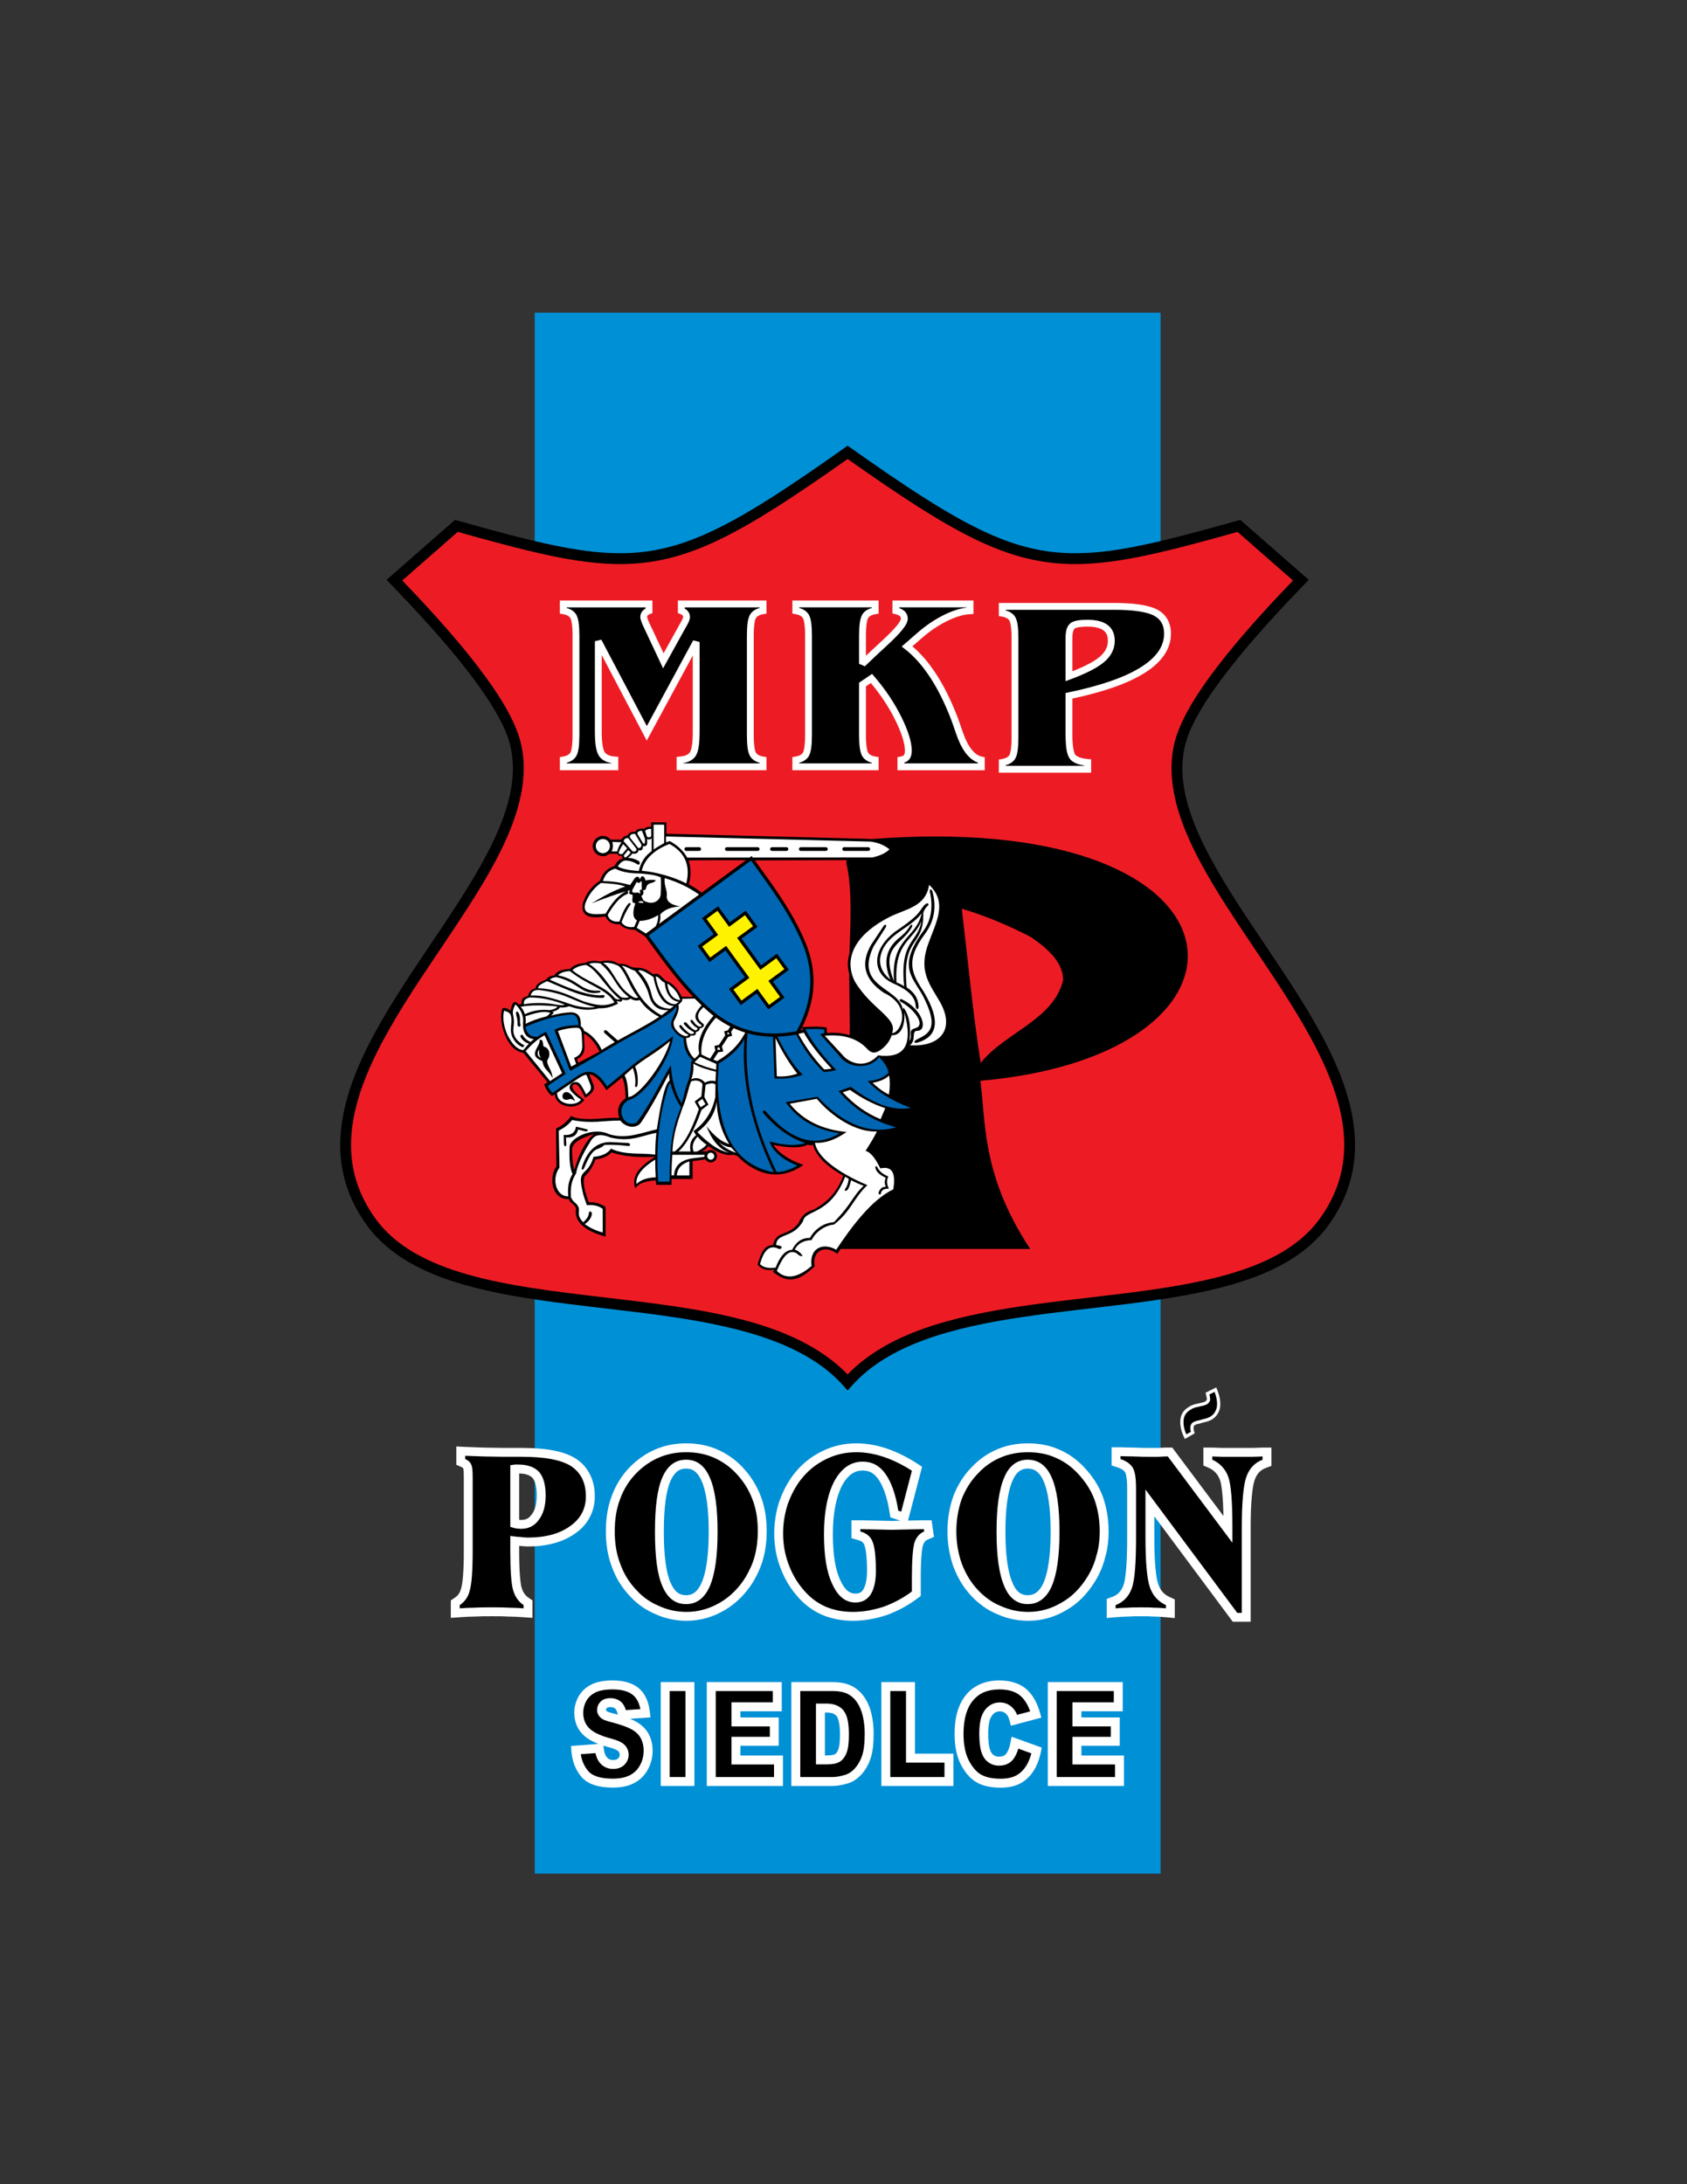 <?xml version="1.0" encoding="iso-8859-1"?>
<!-- Generator: Adobe Illustrator 24.0.1, SVG Export Plug-In . SVG Version: 6.00 Build 0)  -->
<svg version="1.1" id="Layer_1" xmlns="http://www.w3.org/2000/svg" xmlns:xlink="http://www.w3.org/1999/xlink" x="0px" y="0px"
	 viewBox="0 0 612 792" style="enable-background:new 0 0 612 792;" xml:space="preserve">
<rect x="0" y="0" width="612" height="792" fill="#333333" stroke="none"/>
<rect x="193.975" y="113.39" style="fill:#0090D6;" width="227.051" height="566"/>
<path d="M459.923,344.065c-15.713-23.275-31.075-45.918-30.989-65.463c0-3.057,0.362-6.04,1.142-8.971
	c2.077-8.033,9.299-18.955,17.814-29.523c8.509-10.596,18.28-20.95,25.445-28.378l1.434-1.486l-24.831-21.738l-1.026,0.288
	c-26.248,7.373-43.683,11.824-58.843,11.813c-11.728-0.008-22.18-2.601-34.729-8.674c-12.536-6.072-27.103-15.659-46.702-29.518
	l-1.135-0.803l-0.001,0l-0.001,0l-1.135,0.803c-19.599,13.859-34.166,23.446-46.702,29.518c-12.549,6.074-23.002,8.666-34.729,8.674
	c-15.16,0.011-32.595-4.44-58.843-11.813l-1.026-0.288l-24.831,21.738l1.434,1.486c7.165,7.428,16.936,17.782,25.445,28.378
	c8.515,10.569,15.736,21.49,17.813,29.523c0.78,2.931,1.142,5.914,1.142,8.971c0.086,19.545-15.276,42.188-30.989,65.463
	c-15.636,23.322-31.597,47.341-31.66,71.121c-0.011,9.848,2.828,19.621,9.559,28.945c8.008,11.101,20.759,17.571,35.694,21.82
	c22.422,6.36,50.058,7.821,75.494,11.626c25.46,3.776,48.529,9.966,61.866,24.968l1.467,1.643l0.001-0.001l0.001,0.001l1.468-1.643
	c13.337-15.002,36.406-21.191,61.866-24.968c25.436-3.805,53.072-5.266,75.494-11.626c14.935-4.249,27.685-10.72,35.693-21.82
	c6.732-9.324,9.57-19.098,9.56-28.945C491.52,391.407,475.559,367.387,459.923,344.065z"/>
<path style="fill:#ED1C24;" d="M170.181,237.641c8.639,10.791,16.108,21.808,18.549,30.985l0,0c0.871,3.273,1.272,6.608,1.272,9.976
	l0,0c-0.086,21.56-16.047,44.349-31.66,67.658l0,0c-15.69,23.263-31.054,46.982-30.989,68.926l0,0
	c0.008,9.104,2.552,17.934,8.817,26.646l0,0c7.219,10.036,19.047,16.207,33.575,20.334l0,0c14.511,4.127,31.603,6.181,48.981,8.212
	l0,0c33.879,4.025,68.985,7.716,88.771,27.978l0,0c14.691-15.095,37.935-20.939,62.754-24.668l0,0
	c25.681-3.824,53.231-5.323,75.002-11.522l0,0c14.529-4.127,26.355-10.298,33.575-20.334l0,0c6.263-8.71,8.805-17.542,8.813-26.646
	l0,0c0.065-21.944-15.299-45.664-30.988-68.926l0,0c-15.612-23.311-31.574-46.099-31.66-67.661l0,0c0-3.366,0.403-6.698,1.274-9.969
	l0,0l0,0c2.442-9.181,9.912-20.198,18.551-30.989l0,0c8.083-10.065,17.215-19.832,24.249-27.157l0,0l-20.121-17.615
	c-25.712,7.198-43.14,11.662-58.88,11.672l0,0c-12.33,0.008-23.538-2.802-36.446-9.067l0,0
	c-12.672-6.144-27.038-15.581-46.12-29.045l0,0c-19.081,13.464-33.45,22.901-46.119,29.045l0,0
	c-12.909,6.265-24.117,9.076-36.447,9.067l0,0c-15.743-0.01-33.169-4.475-58.879-11.673l0,0l-20.121,17.616
	C152.966,217.809,162.098,227.577,170.181,237.641L170.181,237.641z"/>
<path d="M430.9,346.641c-0.042-22.021-29.979-43.323-91.468-43.329c-7.311,0-15.074,0.304-23.283,0.942
	c-0.247-0.026-0.494-0.059-0.739-0.065l-73.649-1.874v-4.133h-5.537v1.588c-1.141-0.071-1.955,0.186-2.491,0.747
	c-1.674-0.233-2.792,0.14-3.281,1.121c-1.302-0.187-2.186,0.211-2.7,1.215c-1.162,0.234-1.953,0.747-2.325,1.589h-3.909
	c-0.676-0.818-1.7-1.332-2.817-1.332c-2.024,0-3.677,1.657-3.677,3.689c0,2.03,1.653,3.665,3.677,3.665
	c0.908,0,1.768-0.327,2.398-0.887h2.838c0.442,0.864,1.069,0.864,1.722,0.748c-0.116,0.489,0.047,0.793,0.535,0.91
	c-1.373,0.21-2.465,1.144-3.235,2.779c-2.651,0.795-4.443,2.569-5.303,5.371c-3.166,1.938-5.143,4.809-6.284,8.36
	c-0.627,4.692,2.864,5.487,8.214,4.529c1.048,2.242,2.909,3.037,5.329,2.872c0.931,1.285,2.746,1.963,5.469,2.031l3.738,2.473
	l0.218,0.301c0.385,0.531,0.774,1.064,1.162,1.598c4.852,6.685,9.941,13.66,15.928,19.914h-4.061
	c-1.281-2.406-2.839-4.647-5.304-5.651c-1.513-0.352-2.607-3.34-4.656-2.639c-1.325,0.397-1.813-2.359-6.722-2.264
	c-2.747-0.095-2.885-1.706-6.213-1.355c-2.257-1.563-4.49-1.353-6.748-0.91c-2.14-0.421-4.003-0.257-5.538,0.537
	c-2.699,0.164-4.282,1.005-5.399,2.172c-3.466,0.117-5.002,1.05-5.676,2.357c-1.559,0.024-2.396,0.749-3.142,1.564
	c-2.884,1.051-3.699,2.079-3.606,3.106c-1.722,0.186-2.398,1.448-2.908,2.872c-2.117,0.28-2.328,1.471-2.257,2.778
	c-0.35,0.049-0.698,0.094-1.046,0.165c-1.397-1.635-2.396-0.865-2.979,2.334c-0.859-0.84-1.813-1.168-2.861-0.98
	c-1.839,4.226,1.302,15.411,7.491,16.18c2.956,3.573,5.887,7.147,8.843,10.719l-1.28,0.747c0.744,1.915,1.699,3.339,2.837,4.224
	l1.048-0.58c0.466,4.854,8.143,5.977,10.703,1.958c-1.395-1.164-3.048-2.286-4.026-3.85c-0.86-1.379,0.466-2.312,1.491-1.518
	c1.21,1.073,2.046,3.012,2.837,4.669c2.837-1.657,3.653-3.199,3.071-4.669l-1.559-3.854c2.071,0.117,4.143,2.428,6.213,5.745
	l5.677-4.601c0.861,1.449,1.234,4.086,1.28,7.542c-2.467,1.657-3.259,4.017-2.328,7.098c-4.955-0.186-8.212,0.631-12.657,0.375
	c-1.767-0.094-3.42-0.375-4.793-1.053c-1.512,2.103-3.327,3.621-5.444,4.508l0.14,13.731c-3.141,4.482-1.28,12.306,4.491,11.859
	c0.721,1.892,1.977,1.542,2.628,3.456c-0.79,4.903,3.281,8.103,10.704,10.183V437.63c-1.933-1.215-3.933-1.845-6.073-1.657
	c-1.49-3.9-2.28-7.238-1.559-9.341c1.698-1.586,3.047-3.595,3.956-6.186c2.675-0.351,4.559-1.239,5.84-2.569
	c4.513,1.518,9.935,1.869,15.868,1.589c-6.654,3.898-8.585,7.681-7.26,11.395c1.072-1.494,3.141-2.593,7.399-2.873l0.187,1.659
	h5.585v-2.126h7.631v-6.469c1.56-0.232,3.095-0.467,4.652-0.675c0.396,0.675,1.118,1.118,1.933,1.118
	c1.256,0,2.256-1.002,2.256-2.264c0-1.238-1-2.241-2.256-2.241c-0.536,0-1.025,0.186-1.421,0.513h-1.931
	c1.208-0.468,2.024-1.121,2.468-1.961c3.094,2.335,6.582,3.759,9.073,3.154l1.441,0.466c7.216,7.401,16.125,8.965,23.967,3.243
	c-5.375-1.891-8.889-4.342-10.866-7.236c5.376,1.025,9.866,1.306,12.425-0.094c0.651,0.232,1.303,0.256,1.954,0.094
	c1.094,4.132,5.049,7.798,10.935,11.16c-2.534,6.842-6.442,9.807-10.562,12.213c-2.63,0.701-4.584,2.193-5.607,4.902
	c-3.839,5.093-8.143,2.546-9.283,8.011c-3.516,0.023-4.539,3.571-5.609,7.074c1.465,1.868,3.653,2.242,6.117,1.891
	c-0.001,0.003-0.002,0.006-0.003,0.009c-0.185,0.254-0.391,0.507-0.575,0.738c0.802,0.623,1.567,1.147,2.313,1.567
	c0.495,0.307,1.006,0.548,1.534,0.725c1.26,0.474,2.482,0.608,3.739,0.373c3.37-0.633,5.294-2.702,7.605-4.626
	c-1.069-5.347,3.397-8.196,8.237-4.528c0.379-0.594,0.762-1.192,1.148-1.795h68.799l-0.257-0.386
	c-17.393-26.512-15.862-45.874-17.813-60.598C405.198,387.555,430.869,367.021,430.9,346.641z M209.792,385.373l-0.489-1.286
	c1.953-0.957,3.023-2.591,2.721-5.183l-0.186-4.11c2.179,1.162,4.222,3.377,5.631,6.538L209.792,385.373z M208.349,424.251
	c-0.628-2.055-0.815-4.648-0.815-7.495c0.093-2.524,3.466-4.252,8.329-5.651C213.583,412.154,210.279,417.338,208.349,424.251z
	 M254.526,323.702c-0.749-0.592-1.499-1.146-2.248-1.633c-0.791-0.512-1.584-0.979-2.396-1.4c0.813-2.896,0.906-5.767-0.071-8.662
	l4.275-0.071l16.525-0.017L254.526,323.702z M290.46,373.597c0.17-0.325,0.338-0.65,0.498-0.975l0.34,0.796L290.46,373.597z
	 M300.421,374.515c-0.118-0.055-0.271-0.083-0.468-0.074v-1.818c-2.92-0.596-5.972-0.316-8.896-0.194
	c2.392-4.897,3.716-9.738,4.011-14.54c0.334-5.474-0.665-10.897-2.927-16.293c-3.303-7.88-7.891-15.024-12.784-21.965l-5.51-7.649
	l33.247-0.088c0.002,0.641,0.004,1.285,0.006,1.928c0.051,0.001,0.101,0.001,0.151,0.003c1.948,9.874,1.255,21.678,0.893,31.897
	c-0.711,2.382-0.768,4.886-0.076,7.469l0.217,19.79c-0.018-0.005-0.035-0.009-0.053-0.014c0.017,0.797,0.029,1.585,0.044,2.378
	C305.957,374.645,303.342,374.362,300.421,374.515z M355.774,385.419c-2.846-17.99-4.657-37.406-6.859-55.922
	c8.671,2.591,16.961,6.088,24.984,10.225c4.662,3.24,11.779,8.419,11.779,15.665C382.184,369.889,364.456,374.417,355.774,385.419z"
	/>
<path style="fill:#0066B3;" d="M270.054,376.803c-1.862,3.316-4.956,6.258-9.307,8.826c-0.117,2.242-0.257,4.482-0.374,6.725
	c0.304,17.324,5.446,29.816,20.314,32.738C273.078,408.98,268.846,392.892,270.054,376.803"/>
<path style="fill:#0066B3;" d="M243.18,392.683c1.07,4.038,2.489,6.816,3.886,8.731c-2.675,6.373-4.212,12.283-4.143,27.063
	c-1.37,0-2.768,0-4.141,0c-0.885-12.796,0.325-23.257,2.955-32.152C242.179,394.478,242.528,393.266,243.18,392.683"/>
<path style="fill:#0066B3;" d="M227.963,398.938c6.165-1.447,15.659-15.643,16.194-23.21c-2.83,2.275-5.843,4.297-8.7,6.214
	c-1.955,1.314-3.86,2.558-5.498,3.888c-3.173,2.578-6.426,5.439-9.745,8.124c-2.887-4.739-5.934-6.946-10.495-3.937
	c-3.095,2.081-6.189,4.157-9.285,6.238c-0.79-0.749-1.279-1.612-1.744-2.501c2.116-1.448,4.258-2.896,6.538-4.341
	c-2.35-5.091-4.724-10.183-7.097-15.271c-1.093,0.467-2.14,1.027-3.094,1.821c-2.584,0.094-4.026-1.144-4.352-3.643
	c5.258-2.311,10.495-3.876,15.751-4.389c2.118-0.444,3.281,0.817,3.467,3.783c-3.77,0.047-6.817,0.583-8.795,1.752l5.702,14.85
	c8.579-4.535,16.972-10.011,25.166-14.24c3.369-1.738,6.432-3.689,9.589-5.803c1.922-1.286,3.127-2.255,3.729-3.401
	c0.861,2.148-3.073,5.395-1.443,7.917c1.162,1.844,2.467,3.082,4.117,3.596c0.047,3.665,1.165,6.117,3.328,8.127
	c-0.209,0.161-0.394,0.302-0.606,0.442c0.047,2.195-0.233,4.39-0.837,6.585c-1.139,2.685-1.676,5.696-2.559,8.499
	c-2.282-3.456-3.583-8.243-3.933-13.799c-3.583,5.906-7.516,14.335-12.378,20.758C226.335,409.33,222.808,401.961,227.963,398.938"
	/>
<path style="fill:#FFFFFF;" d="M328.107,367.159c3.351,12.517-0.465,16.671-9.586,15.528c-3.445,3.807-8.121,3.924-11.961,0.842
	c-2.443-2.64-4.886-5.301-7.351-7.963c6.817-0.631,12.005,1.004,15.542,4.925c1.651,1.729,3.327,1.331,4.978,0
	c1.933-1.423,3.094-3.173,3.77-5.113C326.502,375.542,328.339,372.554,328.107,367.159"/>
<path style="fill:#FFFFFF;" d="M337.345,323.401c-0.234-1.05,0.465-1.286,0.905-0.211c1.467,5.393,0.886,10.578-2.699,15.458
	c-7.42,9.878-4.605,14.594-0.419,21.015c6.378,10.695,4.793,16.277-2.186,18.354c-1.582,0.444-1.535-0.397-0.513-1.003
	c3.886-2.008,8.33-3.455,3.212-14.221c-3.583-8.009-10.937-11.184-0.816-25.054C337.949,333.675,338.507,328.795,337.345,323.401
	 M334.947,330.966c0.303,12.96-7.818,7.94-6.026,27.065c2.49,1.587,4.234,3.734,4.328,7.19c-0.069,0.958-0.907,0.911-1.025-0.21
	c-0.161-4.086-3.676-6.422-8.096-8.383c-7.701-3.409-8.26-11.932,0.58-18.795c10.309-6.867,8.472-7.684,11.03-9.995
	c0.744-0.63,1.442-0.071,0.908,0.513C335.809,329.076,335.25,329.961,334.947,330.966z M323.615,374.585
	c2.978,0.21,7.703-9.55-3.002-14.618c-7.025-4.715-8.561-10.507-4.604-17.373c1.419-2.171,2.86-4.318,4.304-6.467
	c0.768-1.495,1.721-0.725,0.789,0.491c-1.395,2.195-2.79,4.389-4.21,6.584c-7.165,15.015,9.4,14.665,10.633,22.93
	c0.071-0.28,0.14-0.559,0.21-0.817c1.977,2.568,2.886,6.423,2.188,12.19c1.372-2.382-0.955-3.854,2.302-4.74
	c3.702-1.168-0.718-7.005-5.396-9.48c-0.77-0.304-0.536-1.309,0.396-0.911c7.631,3.759,9.307,10.975,5.816,11.394
	c-2.816-0.162-0.304,3.317-3.002,5.254c11.02,0.72,16.583-5.785,10.968-15.677c-3.666-6.456-8.116-11.167-4.056-21.659
	c2.528-7.11,6.987-14.484,0.093-20.83c-1.127,7.972-8.461,8.702-14.258,11.608c-11.353,5.692-17.232,14.145-12.712,23.349
	C316.101,366.015,325.825,369.145,323.615,374.585z"/>
<path style="fill:#FFFFFF;" d="M281.338,376.43c2.374,4.927,5.026,9.225,7.912,12.889c-2.35,0.818-4.84,1.146-7.445,0.959
	C281.641,385.654,281.504,381.029,281.338,376.43"/>
<path style="fill:#FFFFFF;" d="M322.568,389.996c0.327,2.173,0.303,4.482-0.092,6.912c-2.28-1.144-4.19-2.614-5.933-4.272
	C318.637,392.237,320.707,391.654,322.568,389.996"/>
<path style="fill:#FFFFFF;" d="M321.149,401.832c-0.558,1.333-1.139,2.665-1.699,3.995c-5.373-2.193-9.865-5.558-13.728-9.76
	c0.862-0.303,1.744-0.583,2.63-0.865C312.262,398.004,316.473,400.294,321.149,401.832"/>
<path style="fill:#FFFFFF;" d="M303.351,453.157c4.978-7.424,12.493-17.978,20.707-21.9c1.116-6.82-1.047-8.385-4.7-7.59
	c-1.511-2.989-3.094-5.675-5.351-6.375c1.582-2.43,3.023-4.81,4.117-7.006c-7.653,0.304-16.265-5.3-21.823-11.859
	c-3.257,0.607-6.515,1.212-9.796,1.796c4.933,6.165,11.936,9.41,20.614,10.251c-4.443,3.035-8.026,4.132-11.471,3.899
	c0.744,4.881,7.562,10.484,19.01,15.364c-5.188,4.949-5.933,9.527-12.147,14.314c-2.559,0.116-6.306,2.102-8.096,5.603
	c-3.047,0.144-5.073,1.31-6.119,3.503c0.907,0.163,1.814,0.819,2.744,1.986c0.351,0.631-1.116,0.372-1.977-0.655
	c-3.025-1.798-5.259,1.566-7.259,6.352c3.326,3.199,7.538,2.593,12.611-1.797C293.508,452.506,298.627,450.426,303.351,453.157
	 M317.567,423.458c-0.117-0.586,0.395-0.937,0.768-0.095c0.742,1.517,2.185,2.497,3.93,3.244c-0.767,1.472-0.51,2.968,0.212,4.438
	c-1.536-0.096-2.653,0.301-2.933,1.727c-0.115,0.631-1.068,0.469-0.745-0.582c0.582-1.354,1.443-1.962,2.536-1.799
	c-0.465-1.191-0.488-2.104-0.021-3.339C319.289,426.095,317.939,425.093,317.567,423.458z"/>
<path style="fill:#FFFFFF;" d="M313.308,429.971c-4.049,3.736-4.258,6.586-10.796,13.192c-3.768,0.305-6.863,2.452-8.678,5.698
	c-2.954,0-5.003,1.401-6.49,4.343c-2.352,0.07-4.354,2.219-5.957,6.444c-2.979,0.398-4.631-0.208-5.68-1.281
	c1.304-4.648,3.282-7.289,6.771-5.536c0.931,0.306,1.584-0.747,0.653-1.004c-0.536-0.232-1.048-0.304-1.559-0.373
	c0.138-4.556,6.164-2.195,9.796-8.756c0.721-4.087,9.771-2.009,15.262-16.042c0.442,0.326,0.79,0.537,1.278,0.792
	c-0.255,1.659-0.605,2.664-1.114,3.388c-0.768,0.908-0.164,1.377,0.768,0.511c0.602-0.932,0.859-2.075,1.186-3.407
	C310.168,428.711,311.889,429.457,313.308,429.971"/>
<path style="fill:#FFFFFF;" d="M218.702,309.369c-1.419,0-2.56-1.169-2.56-2.569c0-1.426,1.141-2.569,2.56-2.569
	c1.396,0,2.559,1.143,2.559,2.569C221.261,308.2,220.099,309.369,218.702,309.369"/>
<path style="fill:#FFFFFF;" d="M248.974,320.343c1.535-6.307-0.279-11.163-6.096-14.315c-5.771,2.171-9.212,5.756-10.071,9.727
	C237.618,316.144,244.022,317.798,248.974,320.343"/>
<path style="fill:#FFFFFF;" d="M314.982,308.551h-8.771c-0.349,0-0.652-0.304-0.652-0.679c0-0.372,0.304-0.676,0.652-0.676h8.771
	c0.373,0,0.677,0.303,0.677,0.676C315.659,308.246,315.355,308.551,314.982,308.551 M299.605,308.551h-9.099
	c-0.372,0-0.676-0.304-0.676-0.679c0-0.372,0.304-0.676,0.676-0.676h9.099c0.371,0,0.673,0.303,0.673,0.676
	C300.278,308.246,299.977,308.551,299.605,308.551z M285.318,308.551h-5.259c-0.373,0-0.675-0.304-0.675-0.679
	c0-0.372,0.302-0.676,0.675-0.676h5.259c0.371,0,0.675,0.303,0.675,0.676C285.993,308.246,285.689,308.551,285.318,308.551z
	 M274.87,308.551h-11.214c-0.35,0-0.651-0.304-0.651-0.679c0-0.372,0.301-0.676,0.651-0.676h11.214c0.372,0,0.675,0.303,0.675,0.676
	C275.545,308.246,275.242,308.551,274.87,308.551z M253.65,308.551h-4.677c-0.372,0-0.675-0.304-0.675-0.679
	c0-0.372,0.302-0.676,0.675-0.676h4.677c0.372,0,0.674,0.303,0.674,0.676C254.325,308.246,254.022,308.551,253.65,308.551z
	 M322.685,307.966c-1.839-1.494-4.119-2.428-6.842-2.802l-74.224-1.844v2.1l1.374-0.42c2.862,1.565,4.934,3.503,6.307,5.979
	l22.627-0.024l0.76-0.558l0.404,0.556l43.405-0.045C319.056,310.325,321.242,309.437,322.685,307.966z"/>
<path style="fill:#FFFFFF;" d="M240.947,299.023v6.655c-1.28,0.867-2.561,1.411-3.839,2.358v-9.013H240.947"/>
<path style="fill:#FFFFFF;" d="M232.175,316.723c2.814,0.28,5.198,0.382,7.549,1.408c0.092,1.589,0.106,4.244-0.034,5.832
	c0.116,1.937-1.978,4.156-5.003,3.129c-1.954-0.561-1.395-1.473-2.093-2.197c0.721-0.186,1.163-1.354,0.581-2.102
	c2.142,0.189,0.117-2.055,3.419-2.708c0.7-0.14,1.141-0.607,1.352-0.933c-1.258-0.188-2.515-0.164-3.771,0.092
	c-0.557-2.31-1.954-1.563-1.93-0.326c-0.605-1.309-1.328-1.353-2.165-0.186c-0.512,0.747-1.001,1.471-1.513,2.195
	c-3.163-0.911-6.468-1.401-9.865-1.425c0.675-1.937,1.606-3.735,4.514-4.553C225.195,316.092,228.172,316.699,232.175,316.723"/>
<path style="fill:#FFFFFF;" d="M226.823,321.439c-4.328,1.52-8.329,3.737-12.216,6.142c4.632-1.821,9.028-3.455,12.543-4.366
	c-3.141,1.495-5.422,4.552-7.447,8.079c-4.584,0.491-8.982,0.467-7.189-4.202c1.327-3.224,3.327-5.372,5.444-6.912
	C221.354,320.317,224.519,320.622,226.823,321.439"/>
<path style="fill:#FFFFFF;" d="M259.404,369.369c-3.929,4.491-5.306,8.82-4.916,13.016l3.094,1.494l1.909-2.94l-0.303-1.682
	l1.629-0.374l2.278-3.479l-0.418-1.425l1.374-0.373l0.868-1.385c-1.79-0.909-3.521-1.98-5.193-3.213
	C259.612,369.133,259.441,369.326,259.404,369.369"/>
<path style="fill:#FFFFFF;" d="M265.238,374.142l0.372,1.448l-1.442,0.373l-2.28,3.479l0.513,1.845l-1.839,0.256l-1.768,2.687
	l1.349,0.537c3.903-2.292,7.299-5.178,9.644-9.326c0.091-0.16,0.405-0.691,0.591-1.016c-1.45-0.442-2.865-0.981-4.245-1.616
	L265.238,374.142"/>
<path style="fill:#FFFFFF;" d="M256.273,366.179c-0.365-0.326-0.709-0.669-1.066-1c-0.312,0.304-0.845,0.834-1.016,1.044
	c-1.505,1.843-1.246,3.486,0.808,4.929c0.837,0.631,0.163,1.519-1.211,1.775c0.117,0.606-0.324,1.028-1.348,1.309
	c0.07,0.724,0.047,1.4-2.024,1.284c0.069,0.537-0.442,0.817-1.535,0.864c0.208,3.082,1.07,5.697,3.071,7.472
	c0.791-0.631,1.419-1.237,1.722-1.845c-0.787-3.524,0.291-7.562,4.032-12.343c0.219-0.278,0.801-0.964,1.127-1.348
	c-0.292-0.23-0.59-0.452-0.878-0.691C257.383,367.157,256.826,366.67,256.273,366.179"/>
<path style="fill:#FFFFFF;" d="M252.023,362.074l-3.677,0.088h-0.814l-0.117,0.912c-0.442,0.467-0.908,0.911-1.351,1.353
	c0.443,0.958,0.049,2.64-1.163,5.067c-1.652,2.125,0.675,5.091,3.118,6.025c1.07,0.514,1.933-0.117,1.583-0.398
	c-1.257-0.583-2.304-1.563-3.048-2.661c-0.374-0.537,0.162-1.214,0.744-0.445c0.698,0.888,1.79,1.985,2.955,2.779
	c1.046,0.466,2.001-0.349,1.255-0.677c-1.234-0.559-2.465-1.61-3.35-2.708c-0.396-0.491,0.395-1.215,1.095-0.304
	c0.744,0.935,1.652,1.844,2.744,2.428c0.793,0.305,1.186-0.536,0.931-0.84c-0.908-0.349-1.583-1.168-2.235-1.961
	c-0.581-0.912,0.187-1.449,0.956-0.257c0.419,0.699,1,1.262,1.768,1.682c1.047,0.442,1.559-0.47,0.419-0.866
	c-2.169-1.974-2.039-3.475,0.163-6.158c0.065-0.08,0.345-0.39,0.527-0.595C253.675,363.732,252.838,362.911,252.023,362.074"/>
<path style="fill:#0066B3;" d="M330.364,401.739c-7.469-2.848-12.402-6.138-15.613-9.759c3.142-0.14,5.491-1.051,7.609-2.942
	c-0.327-1.89-1.582-3.945-3.467-5.696c-2.863,4.061-9.728,4.248-13.382,0.677c-2.533-2.942-5.442-6.071-7.978-9.013
	c0.372-0.094,1.116-0.281,1.488-0.374c0-0.444,0-0.887,0-1.331c-2.978-0.327-5.141-0.14-6.863-0.094
	c2.908,5.603,7.537,10.928,11.192,14.781c-1.535,0.444-3.072,0.724-4.607,0.677c-4.013-3.799-7.042-8.258-9.617-13.012
	c-0.037-0.068-0.152-0.286-0.274-0.516c-2.342,0.443-4.612,0.698-6.818,0.771c0.095,0.209,0.186,0.409,0.229,0.496
	c3.016,5.964,5.944,10.416,8.964,13.287c-3.42,1.214-6.84,1.657-10.259,1.331c-0.18-4.937-0.358-9.689-0.537-14.632
	c-0.005-0.092-0.015-0.275-0.025-0.462c-2.954-0.023-5.786-0.378-8.499-1.068c-0.259-0.067-0.513-0.149-0.771-0.221
	c0,0.297,0.003,0.66-0.006,0.764c-1.199,14.972,1.697,31.278,10.581,49.477c1.955,0.282,4.584-0.678,7.539-2.171
	c-5.236-2.217-8.843-5.066-10.074-8.825c5.025,1.376,9.445,1.727,12.982,0.582c-6.049-1.938-10.936-5.86-15.241-10.812
	c-0.511-0.794,0.28-1.47,0.933-0.583c8.353,9.621,17.147,13.685,26.732,7.868c-10.143-1.564-15.705-5.907-19.566-11.276
	c3.861-0.678,7.702-1.33,11.564-1.985c8.91,9.503,18.357,13.964,28.525,11.091c-7.283-2.008-14.38-5.51-20.896-13.099
	c1.468-0.538,2.955-1.074,4.422-1.611C316.241,399.942,323.523,402.955,330.364,401.739"/>
<path style="fill:#FFFFFF;" d="M299.021,387.802c0.886-0.094,1.77-0.188,2.653-0.282c-4.329-4.669-7.748-8.92-10.075-13.1
	c-0.698,0.235-1.278,0.258-1.976,0.491C292.275,379.676,295.368,384.042,299.021,387.802"/>
<path style="fill:#FFFFFF;" d="M241.11,318.405c-0.257,2.964,1.093,4.435,0.767,6.655c-0.023,2.102,1.955,3.104,4.839,3.618
	c-3.188,0.165-5.583,1.121-7.19,2.872c0.157,1.253,0.004,2.415-0.457,3.475l14.533-10.647
	C249.871,321.719,245.706,319.742,241.11,318.405"/>
<path style="fill:#FFFFFF;" d="M238.782,331.808c-2.234,1.377-4.467,2.078-6.702,2.101l-1.093,2.522l3.327,2.078l3.463-2.538
	C238.438,334.901,238.782,333.516,238.782,331.808"/>
<path style="fill:#FFFFFF;" d="M231.079,333.746c-0.324,0.77-0.672,1.564-0.999,2.357c-2.094,0.328-3.63-0.232-4.607-1.682
	c0.814-2.123,1.697-4.225,3.187-6.326c0.418-0.631-0.279-0.96-0.838-0.258c-1.629,2.102-2.374,4.227-3.095,6.328
	c-2.421,0.186-3.839-0.63-4.258-2.453c2.257-3.828,4.514-6.49,6.772-7.4c0.767-0.28,0.884-0.678,0.326-1.191
	c0.324-0.116,0.674-0.233,0.999-0.328c-0.604,1.098-0.325,1.611,0.838,1.589c0.373,1.05-0.768,3.175,1.094,3.129
	C229.358,330.826,229.545,332.905,231.079,333.746"/>
<path style="fill:#FFFFFF;" d="M232.755,319.501c0.025,1.028,0.047,2.079,0.071,3.107c-0.722-0.188-0.883,0.279-0.489,1.447
	c-0.302-0.139-0.604-0.281-0.93-0.42c-1.558,0.187-2.652,0.164-1.745-1.448c0.513-0.817,0.837-1.61,1.326-2.428
	C232.012,320.764,232.175,319.572,232.755,319.501"/>
<path style="fill:#FFFFFF;" d="M231.917,326.671c0.304,0.187,0.605,0.187,0.909,0c0.233,0.233,0.489,0.442,0.767,0.583
	c-0.929,0.396-1.676-0.163-2.768,0.07C231.663,327.23,232.151,327.021,231.917,326.671"/>
<path style="fill:#FFFFFF;" d="M231.732,315.835c0.804-3.423,2.478-5.662,4.675-7.215c0-1.565,0-3.105,0-4.67
	c-0.558,0.56-1.138,0.492-1.698,0.327c0.258,1.774,0,2.895-1.443,2.522c0,1.471-0.674,1.751-1.653,1.493
	c-0.117,1.051-0.859,1.448-2.233,1.192c-0.348,0.63-0.953,1.12-1.605,1.611c1.257-0.024,2.559,0.304,3.956,1.121
	c0.744,0.537,0.327,1.774-0.604,1.145c-1.211-0.819-2.629-1.262-4.259-1.354c-1.279,0.186-2.07,1.144-2.77,2.194
	C225.846,315.158,228.567,315.601,231.732,315.835"/>
<path style="fill:#FFFFFF;" d="M236.246,300.563v2.733c-0.512,0.397-1.024,0.444-1.536,0.118l-0.698-2.149
	C234.756,300.657,235.502,300.447,236.246,300.563"/>
<path style="fill:#FFFFFF;" d="M233.966,304.114c0.117,1.611-0.117,2.149-0.699,1.611l-2.071-3.433c0-0.558,0.721-1.167,1.701-1.027
	L233.966,304.114"/>
<path style="fill:#FFFFFF;" d="M232.639,306.145c0.234,1.051-0.674,1.659-1.233,1.191l-2.932-3.712c0-0.911,0.629-1.332,1.909-1.238
	L232.639,306.145"/>
<path style="fill:#FFFFFF;" d="M227.893,303.902l3.025,3.924c0.07,0.771-0.743,1.239-1.489,0.841l-3.188-3.642
	C226.428,304.207,226.985,303.834,227.893,303.902"/>
<path style="fill:#FFFFFF;" d="M225.474,305.398c-0.746,1.05-1.281,2.148-1.583,3.339h-2.024c0.535-0.982,0.628-2.219,0.256-3.456
	L225.474,305.398"/>
<path style="fill:#FFFFFF;" d="M226.078,306.098l1.441,1.495l-1.721,2.054c-0.675,0.211-1.14,0.07-1.372-0.443
	C224.821,308.107,225.38,307.056,226.078,306.098"/>
<path style="fill:#FFFFFF;" d="M227.893,308.246l0.907,0.864c-0.465,0.701-1.139,1.309-1.885,1.869
	c-0.465-0.211-0.674-0.491-0.581-0.841L227.893,308.246"/>
<path style="fill:#FFFFFF;" d="M334.248,334c-1.278,7.987-7.956,6.867-6.234,23.631c-0.932-0.629-1.861-1.049-2.791-1.398
	C324.409,341.334,331.225,341.404,334.248,334"/>
<path style="fill:#FFFFFF;" d="M324.315,355.812c-1.165-15.879,8.096-15.413,10.027-24.635c-3.84,5.066-10.193,6.629-13.636,12.211
	c-2.745,4.834-1.372,8.874,2.304,11.816c-2.629-6.259-1.63-10.86,2.7-14.735c1.813-1.4,3.326-2.895,4.327-4.553
	c0.373-0.887,1.302-0.748,0.792,0.21C327.197,342.758,319.219,343.038,324.315,355.812"/>
<path style="fill:#FFFFFF;" d="M207.626,351.794c1.165-1.027,2.77-1.727,5.026-1.89c4.048,1.82,6.817,7.962,12.285,12.491
	c-0.627,0.118-1.302-0.07-1.837-0.374C219.564,357.562,212.979,356.185,207.626,351.794"/>
<path style="fill:#FFFFFF;" d="M213.7,349.528c0.814-0.396,2.163-0.465,4.047-0.21c5.422,4.576,5.073,8.175,10.355,12.213
	c-0.699,0.397-1.699,0.327-2.816,0.071c-2.117-2.102-2.374-1.869-4.7-4.975C218.004,352.987,215.747,350.767,213.7,349.528"/>
<path style="fill:#FFFFFF;" d="M218.748,349.157c1.886-0.211,3.816,0.116,5.84,1.215c2.931,3.151,3.445,7.122,6.936,11.323
	c-1.095,0.538-2.281-0.303-3.84-1.612C223.798,357.049,221.913,350.792,218.748,349.157"/>
<path style="fill:#FFFFFF;" d="M242.064,356.582c0.463,3.947,2.139,5.767,4.676,6.094
	C246.159,360.318,244.599,358.286,242.064,356.582"/>
<path style="fill:#FFFFFF;" d="M207.488,367.067c2.303,0.302,3.349,1.541,3.209,5.067c0.605,0.303,1.025,0.886,1.235,1.705
	c2.558,0.979,5.351,4.342,6.327,6.84c1.585-0.98,3.189-1.915,4.77-2.802l-3.629-3.222c-0.768-0.655-0.022-1.494,0.77-0.865
	l3.93,3.48c5.282-2.943,10.471-5.533,15.008-8.547c-3.069-1.588-5.397-3.713-7.027-6.119c-1.117,0.328-2.047,0.281-3.326-0.537
	c-0.791,0.654-1.815,0.771-3.095,0.305c0.233,0.84-0.442,1.05-2.001,0.607c0.187,0.304,0.373,0.608,0.56,0.912
	c-1.91,1.027-4.048,1.819-6.911,1.703c-3.606,0.981-7.212,0.585-10.796-0.724c-1.001,0.351-2.071,0.562-3.398,0.42
	c-0.371,0.701-1.303,1.238-2.792,1.588c0.208,0.093,0.418,0.164,0.604,0.257c-0.325,0.444-0.651,0.863-1.139,1.168
	C202.276,367.603,204.811,367.113,207.488,367.067"/>
<path style="fill:#FFFFFF;" d="M202.392,373.839c1.606,4.294,3.234,8.615,4.84,12.934c0.581-0.327,1.163-0.652,1.769-0.981
	c-0.257-0.723-0.49-1.446-0.745-2.193c1.838-0.724,3.071-2.008,2.978-4.506c-0.07-1.424-0.117-2.825-0.187-4.227
	c-0.162-1.471-0.72-2.195-1.698-2.195C206.673,372.693,204.416,373.161,202.392,373.839"/>
<path style="fill:#FFFFFF;" d="M212.629,396.839c1.071-0.982,2.303-1.613,1.442-3.784c-0.395-1.098-0.953-2.264-1.349-3.362
	c-1.42,0.257-2.396,1.004-3.699,1.867c-2.304,1.565-4.608,3.13-6.911,4.696c-0.187,4.411,6.817,5.184,8.679,2.496
	c-1.211-0.817-2.21-1.587-3.282-2.73c-2.699-2.571,1.466-5.184,3.141-2.685C211.398,394.364,212.025,395.669,212.629,396.839"/>
<path style="fill:#FFFFFF;" d="M197.552,375.403l6.353,13.73l-4.351,2.87l-8.841-10.856
	C193.061,378.438,195.342,376.57,197.552,375.403"/>
<path style="fill:#FFFFFF;" d="M191.873,378.438c-0.697,0.792-1.372,1.563-2.07,2.356c-2.814-0.349-4.652-3.407-5.815-5.719
	c-1.443-3.456-1.653-6.375-1.117-8.592c1.046,0.326,2.14,0.583,2.467,1.821c0.349,1.458,0.114,2.829,0.026,4.207
	c-0.094,1.466-0.026,2.935,1.09,4.524c0.769,1.31,1.908,2.15,3.21,2.757c0.21-0.234,0.397-0.468,0.605-0.678
	c-2.399-1.312-4.43-3.226-3.996-6.491c0.227-1.712,0.252-2.928-0.16-4.783c-0.224-1.009,0.046-2.171,0.876-3.646
	c1.815,1.774,3.072,3.898,2.746,6.934c-0.117,3.41,1.209,5.326,3.933,5.698c-0.42,0.326-0.839,0.677-1.257,1.005
	c-1.65-0.864-2.141-1.426-2.607-2.196c-0.464-0.912-1.395-0.304-0.812,0.653C189.78,377.457,190.759,378.111,191.873,378.438"/>
<path style="fill:#FFFFFF;" d="M199.646,367.276c-0.372,0.469-0.814,0.889-1.303,1.238c-3.374,0.841-5.725,1.774-7.677,2.732
	c0.184-1.051-0.025-1.845-0.049-2.756C193.992,367.369,197.273,366.412,199.646,367.276"/>
<path style="fill:#FFFFFF;" d="M190.409,367.745c-0.304-0.935-0.746-1.846-1.513-2.686c3.747-0.724,8.517-0.584,13.333-0.117
	c-0.234,0.56-1.164,1.027-2.815,1.355C196.249,365.875,193.037,366.505,190.409,367.745"/>
<path style="fill:#FFFFFF;" d="M204.881,364.288c-0.488,0.21-1.069,0.234-2.327,0.117c-4.373-0.84-8.631-0.934-12.471-0.259
	c-0.163-1.096,0.165-2.006,2.048-2.451C196.831,361.672,200.95,362.769,204.881,364.288"/>
<path style="fill:#FFFFFF;" d="M216.004,365.197c-2.77,0.327-5.888,0.048-9.518-1.236c-5.119-1.799-10.074-3.27-13.983-2.966
	c0.303-1.168,0.979-2.078,3.025-2.032C206.44,360.388,207.464,363.118,216.004,365.197"/>
<path style="fill:#FFFFFF;" d="M195.248,358.309c-0.208-0.629,0.698-1.377,3.211-2.543c7.935,3.339,13.193,6.071,20.151,6.093
	c1.046-0.14,0.883-1.354-0.211-1.002c-3.91,0.371-10.447-1.707-18.94-5.629c0.489-0.444,1.095-0.818,2.35-0.91
	c8.029,1.706,9.12,6.748,15.589,5.605c0.838-0.188,0.419-0.794-0.255-0.702c-6.493,0.374-7.073-3.993-14.706-5.558
	c0.791-0.886,2.188-1.424,4.282-1.542c6.816,5.441,13.168,6.307,16.193,11.372c-3.42,1.611-6.724,1.028-11.238-0.397
	C206.44,361.017,203.252,358.847,195.248,358.309"/>
<path style="fill:#FFFFFF;" d="M225.613,350.23c1.163-0.141,2.861,1.26,4.723,1.775c2.419,2.686,4.072,5.441,4.956,8.243
	c1.025,4.344,3.212,6.21,7.191,6.049c-0.839,0.629-1.676,1.237-2.49,1.868C230.616,363.235,228.707,353.126,225.613,350.23"/>
<path style="fill:#FFFFFF;" d="M231.524,352.005c0.999-0.702,3.303,0.84,5.514,2.265c1.232,6.094,3.351,10.345,7.398,10.507
	c-0.419,0.327-0.838,0.655-1.256,0.981c-3.862-0.164-6.142-1.915-6.84-5.278C235.477,356.932,233.827,354.153,231.524,352.005"/>
<path style="fill:#FFFFFF;" d="M243.088,377.504c-2.003,7.729-10.241,18.47-14.241,20.103c-0.302,0-0.604,0.116-0.908,0.258
	c-0.116-3.387-0.255-5.675-1.349-7.962c1.071-0.936,1.909-1.727,2.979-2.663c0.838,2.335,1.092,4.435,0.838,6.328
	c-0.165,0.864,0.744,0.818,0.884-0.164c0.233-2.381-0.024-4.716-0.907-6.676C233.227,384.211,238.275,381.642,243.088,377.504"/>
<path style="fill:#FFFFFF;" d="M257.84,420.514c-0.7,0-1.257-0.559-1.257-1.283c0-0.7,0.558-1.261,1.257-1.261
	c0.697,0,1.278,0.561,1.278,1.261C259.118,419.955,258.537,420.514,257.84,420.514"/>
<polyline style="fill:#FFFFFF;" points="254.79,398.448 253.115,399.663 254.14,401.506 255.931,400.362 254.79,398.448 "/>
<path style="fill:#FFFFFF;" d="M253.068,412.132c1.001,1.191,2.071,2.172,3.211,2.872c-0.443,0.771-1.628,1.611-3.328,2.521
	l-1.302,0.07C250.859,415.681,251.463,413.884,253.068,412.132"/>
<path style="fill:#FFFFFF;" d="M267.03,418.017c-2.513-0.842-4.841-2.104-6.703-4.39c0.932,1.26,3.421,2.403,4.84,2.381
	L267.03,418.017"/>
<path style="fill:#FFFFFF;" d="M207.045,432.047c0.116-2.38,0.396-4.083,1.931-6.536c0.373-2.382,2.071-6.607,5.027-11.279
	c1.326-2.357,2.955-3.595,7.516-1.75c7.306,1.704,11.167-0.677,16.612-1.727c-0.325,2.73-0.419,5.347-0.419,7.915
	c-5.35-0.724-10.656,0.304-16.077-2.147c-1.142,1.633-3.12,2.708-6.307,2.942c-2.281,7.588-6.026,3.78-4.048,12.279
	c0.35,1.799,0.977,3.482,1.651,5.28c2.118-0.187,4.096,0.068,5.725,1.329c0,2.849,0,5.721,0,8.57c-2.491-0.7-4.678-1.705-6.54-3.06
	c1.49-0.979,2.373-2.194,2.606-3.645c-0.022-1.235-1.116-1.235-1.116-0.115c-0.14,1.123-0.955,2.15-2.026,3.108
	c-3.442-3.527,0.21-4.391-3.023-7.146c-0.559-0.398-0.931-0.959-1.442-1.917C207.091,433.452,207.069,432.75,207.045,432.047"/>
<path style="fill:#FFFFFF;" d="M237.712,420.467c-0.022,2.15,0.022,4.299,0.164,6.422c-2.56,0.094-5.375,0.747-6.958,2.477
	C230.452,426.305,233.338,423.107,237.712,420.467"/>
<path style="fill:#FFFFFF;" d="M243.901,418.739c-0.185,2.478-0.278,4.95-0.303,7.425h0.955c0.162-3.387,2.304-5.439,6.422-6.117
	l4.537-0.582l0.118-0.726H243.901"/>
<path style="fill:#FFFFFF;" d="M250.091,421.123v5.112h-4.584C245.763,423.502,247.437,421.94,250.091,421.123"/>
<polyline style="fill:#FFFFFF;" points="264.353,374.397 263.818,374.397 263.934,375.051 264.587,374.982 264.353,374.397 "/>
<polyline style="fill:#FFFFFF;" points="260.98,379.792 260.28,379.861 260.328,380.702 261.282,380.633 260.98,379.792 "/>
<path style="fill:#FFFFFF;" d="M253.954,383.2l-2.026,1.986c2.466,1.144,5.096,2.054,7.865,2.709l0.07-2.103L253.954,383.2"/>
<path style="fill:#FFFFFF;" d="M251.509,385.676c0.21,2.057-0.117,4.18-0.768,5.697c1.559-0.864,3.747-0.395,5.003,1.191
	c1.349-0.699,2.63-0.863,3.816-0.466l0.163-3.502C256.419,387.824,253.534,386.914,251.509,385.676"/>
<path style="fill:#FFFFFF;" d="M250.694,392.143c-0.999,2.475-1.627,6.283-2.977,9.199c-1.605,4.694-3.514,9.412-3.77,16.183h0.79
	c2.793-1.984,5.702-6.327,8.795-15.341l-1.536-2.779l2.442-1.844l0.419-4.461C254,391.632,252.069,391.56,250.694,392.143"/>
<path style="fill:#FFFFFF;" d="M255.977,393.358l-0.465,4.366l1.49,2.825l-2.514,1.916c-2.536,7.261-5.515,12.681-8.376,15.06h4.396
	c-0.442-2.475,0.095-4.506,2.024-5.862l-0.953-1.517c4.142-2.918,6.795-7.028,7.912-12.352l0.07-4.553
	C258.931,392.635,257.723,392.683,255.977,393.358"/>
<path style="fill:#FFFFFF;" d="M206.626,416.102c-0.232-3.34,8.515-7.777,14.403-4.81c6.423,1.913,11.936-0.655,17.266-1.8
	c1.488-10.109,3.025-16.718,4.652-17.699c-0.163-0.839-0.232-1.682-0.232-2.521c-3.769,7.286-7.167,13.286-10.122,17.7
	c-1.63,2.381-5.514,2.03-7.563-0.653c-5.814-0.07-10.214,1.26-17.45-0.189c-1.278,1.61-2.955,2.872-4.887,3.852
	c0.093,4.182,0.164,8.385,0.256,12.589c0,0.279,0,0.559,0,0.84c-3.024,4.086-1.164,10.53,3.21,10.391
	c-0.278-3.129,0.046-5.604,1.536-8.102C206.789,423.689,206.44,420.492,206.626,416.102"/>
<path style="fill:#FFFFFF;" d="M237.851,354.107c1.141-0.188,1.862,1.75,3.282,2.195c0.441,3.923,2.163,6.631,5.095,6.957
	c-0.349,0.257-0.699,0.537-1.048,0.819C241.9,364.544,238.898,360.318,237.851,354.107"/>
<path style="fill:#FFFFFF;" d="M260.002,399.359c0.07,5.088,1.512,10.694,4.539,15.48c-2.978-0.793-5.679-3.244-8.191-6.422
	c1.443,4.134,4.398,8.502,8.307,9.528c-4.048-0.467-8.26-3.995-11.657-7.427C256.653,407.787,259.468,404.005,260.002,399.359"/>
<path style="fill:#0066B3;" d="M235.29,339.255l37.142-27.208c6.681,9.187,13.979,18.911,18.629,30.006
	c4.376,10.438,3.869,20.985-2.088,31.857c-0.004,0.007-0.003,0.006-0.011,0.007c-12.132,2.382-22.299-0.348-30.872-7.711
	C248.977,358.382,241.974,348.443,235.29,339.255"/>
<path d="M274.512,360.229l-5.786,4.238l-4.287-5.896l5.785-4.237l-7.058-9.704l-5.785,4.238l-4.288-5.895l5.785-4.238l-4.224-5.808
	c1.958-1.434,3.916-2.868,5.874-4.302l4.224,5.808l5.787-4.24l4.288,5.896l-5.787,4.239l7.058,9.704l5.788-4.239
	c1.428,1.964,2.859,3.929,4.286,5.895l-5.786,4.239l4.226,5.807l-5.875,4.302L274.512,360.229"/>
<polyline style="fill:#FFF200;" points="278.993,364.385 274.769,358.579 268.983,362.816 266.083,358.83 271.869,354.593 
	263.421,342.981 257.637,347.219 254.738,343.232 260.523,338.994 256.298,333.186 260.271,330.278 264.495,336.084 
	270.281,331.846 273.181,335.832 267.395,340.071 275.84,351.682 281.627,347.443 284.527,351.43 278.74,355.667 282.966,361.475 
	278.993,364.385 "/>
<path d="M208.605,399.359c-0.397-1.215-0.979-2.266-2.003-2.966c-1.395-0.98-2.396,0-2.513,0.724
	c-0.278,1.821,1.42,1.984,2.676,1.376C207.301,398.472,207.929,398.751,208.605,399.359"/>
<path d="M200.436,390.954c-1.441-3.106-3.093-2.778-3.652-6.189c-5.677-2.147-0.697-5.16-1-7.73c1.56-0.255,0.978,1.775,1.49,2.476
	c2.025,0.35,2.676,3.013,1.279,4.928C198.319,386.611,200.391,388.011,200.436,390.954"/>
<path d="M188.058,367.159c0.955,1.82,0.398,3.036,0.676,4.041c0.511,1.377-1,1.423-1,0.279c0.069-2.266-0.466-3.035-0.537-3.899
	C187.129,366.692,187.57,366.529,188.058,367.159"/>
<path d="M227.939,414.466c0.908,0.188,0.768,1.145-0.046,1.098c-2.652-0.351-5.443-0.559-8.585-0.418
	c-2.955,2.638-3.816-0.235-7.376,8.381c-0.372,0.889-1.187,0.747-0.836-0.234c1.789-5.767,5.046-9.013,10.004-9.176
	C223.379,414.231,225.659,414.35,227.939,414.466"/>
<path d="M212.885,409.492c-1.304-0.328-2.628-0.628-3.932-0.958c-0.371,2.314-1.862,3.245-4.467,2.99
	c0.025,1.074,0.046,2.124,0.069,3.2c0.046,1.306,1.07,1.119,0.884,0.115c-0.046-0.816-0.07-1.611-0.116-2.404
	c2.489,0.234,3.954-0.725,4.397-2.873c0.722,0.163,1.443,0.35,2.142,0.537C212.979,410.567,213.722,409.772,212.885,409.492"/>
<path style="fill:#FFFFFF;" d="M195.644,380.656c-0.931,0.912-0.813,2.452,0.628,2.919
	C195.575,382.757,195.458,381.754,195.644,380.656"/>
<path style="fill:#FFFFFF;" d="M335.166,551.26c-2.033,0.002-3.953,0.105-5.76,0.113l5.105-19.518l-1.955-1.263
	c-3.864-2.5-7.637-4.265-11.087-5.411c-3.464-1.153-7.095-1.816-10.783-1.816c-4.439-0.006-8.657,0.937-12.625,2.936
	c-3.911,1.946-7.288,4.645-10.042,8.196c-2.373,3.032-4.05,6.42-5.313,9.947l-0.025,0.067l-0.011,0.036
	c-1.153,3.6-1.801,7.461-1.801,11.456c-0.002,4.106,0.648,8.146,2.081,12.055c1.401,3.834,3.358,7.372,6.007,10.417
	c2.459,2.989,5.478,5.327,8.965,6.933c3.439,1.513,7.302,2.297,11.472,2.297c0.006,0,0.012,0,0.018,0
	c4.273,0,8.273-0.788,12.152-2.041l0.086-0.029l0.033-0.013c3.789-1.389,7.501-3.305,11.059-5.975l1.287-0.966v-4.315v-2.357
	c-0.022-6.135,0.383-10.301,0.78-11.69c0.516-1.315,0.946-1.678,1.736-2.056l2.278-0.973l-0.873-6.031H335.166z M305.533,538.554
	c1.087-1.976,2.29-3.32,3.479-4.139c1.199-0.811,2.389-1.185,3.911-1.196c2.506,0.075,3.918,0.776,5.624,3.013
	c1.693,2.326,3.264,6.354,4.143,12.034l0.303,1.929l3.645,1.228c-1.135,0.035-2.23,0.076-3.24,0.075
	c-1.742,0.002-3.623-0.122-5.649-0.124c-1.748,0.002-3.629-0.111-5.645-0.113h-3.221v6.49l2.364,0.654
	c1.461,0.442,1.928,0.946,2.225,1.622l0.033,0.088l0.034,0.072c0.418,0.734,1.034,4.294,0.99,9.592
	c0.013,3.235-0.662,5.508-1.395,6.654c-0.793,1.075-1.298,1.34-2.798,1.42c-1.17-0.019-1.924-0.292-2.79-0.959
	c-0.854-0.674-1.784-1.879-2.643-3.754c-1.814-3.694-2.777-9.259-2.765-16.898C302.13,548.575,303.403,542.585,305.533,538.554z"/>
<path style="fill:#FFFFFF;" d="M458.027,524.896c-1.307,0.005-2.44,0.127-3.535,0.122c-1.178,0-3.059,0-5.533,0
	c-2.584,0-4.476,0-5.643,0c-1.095,0.005-2.228-0.117-3.533-0.122h-3.219v6.506l1.934,0.842c1.927,0.858,3.238,2.236,4.046,4.311
	c0.643,1.639,1.164,6.263,1.288,13.152l-18.564-24.81h-1.609c-0.693,0-1.842,0-3.416,0.122c-1.357,0-2.485,0-3.167,0
	c-1.412,0-3.22,0-5.609-0.119l-0.086-0.003h-0.074c-2.404,0-3.867-0.109-4.82-0.115h-3.221v6.588l2.196,0.738
	c1.666,0.558,2.442,1.265,2.699,1.737c0.284,0.337,0.793,2.485,0.747,5.925v17.651c0.036,9.249-0.556,15.393-1.338,17.379
	c-0.823,2.196-2.035,3.439-3.985,4.203l-2.091,0.781v6.907l3.49-0.293c1.401-0.119,2.721-0.223,4.084-0.221h0.124l0.146-0.013
	c1.212-0.102,2.792-0.109,4.561-0.107c1.765,0,3.204,0.002,4.571,0.109l0.124,0.011h0.124c1.377,0,2.673,0.102,3.943,0.219
	l3.514,0.322v-6.767l-1.877-0.86c-2.085-0.997-3.229-2.269-4.086-4.526c-0.793-2.078-1.481-8.032-1.451-17.144v-7.591l28.467,38.229
	h6.484v-34.286c-0.031-8.993,0.663-15.088,1.454-17.15c0.857-2.342,2.054-3.549,3.991-4.314l2.089-0.783v-6.628H458.027z"/>
<path style="fill:#FFFFFF;" d="M429.82,521.777l3.572-2.032l-0.246-0.886c-0.106-0.385-0.146-0.719-0.146-1.016
	c0-0.205,0.02-0.394,0.054-0.568c0.052-0.21,0.115-0.345,0.374-0.529c0.345-0.09,0.433-0.211,0.634-0.277
	c0.27-0.132,0.228-0.111,0.311-0.119h0.15l3.108-0.835c0.453-0.049,0.744-0.208,0.954-0.311c0.392-0.138,0.685-0.286,0.904-0.397
	c1.774-1.003,2.713-2.583,3.092-4.308l0.011-0.046l0.008-0.053c0.063-0.428,0.097-0.875,0.097-1.342c0-1.459-0.322-3.068-0.997-4.79
	l-0.471-1.195l-3.877,1.935l0.229,0.918c0.168,0.652,0.253,1.146,0.249,1.444c0,0.061-0.003,0.115-0.007,0.163
	c-0.129,0.266-0.258,0.403-0.571,0.653c-0.079,0.022-0.211,0.063-0.384,0.176c-0.017,0.004-0.039,0.009-0.07,0.016
	c-0.096,0.022-0.254,0.06-0.447,0.14l-2.985,0.694l-0.048,0.014c-0.355,0.113-0.708,0.229-1.035,0.38
	c-0.292,0.106-0.515,0.247-0.668,0.35c-0.163,0.111-0.234,0.155-0.234,0.157l-0.031,0.015l-0.046,0.025
	c-1.618,0.917-2.77,2.376-3.037,4.249c-0.068,0.422-0.101,0.867-0.101,1.323c0,1.477,0.354,3.118,1.129,4.865L429.82,521.777z"/>
<path style="fill:#FFFFFF;" d="M208.755,528.819l-0.042-0.027l-0.023-0.013c-4.607-2.765-10.943-3.73-19.564-3.762h-6.239
	c-2.826,0.002-5.355-0.115-7.573-0.117c-2.204-0.125-4.288-0.126-6.386-0.234l-3.383-0.172v6.646l1.901,0.854
	c0.3,0.132,0.458,0.243,0.508,0.286l0.047,0.109l0.049,0.085c0.026,0.091,0.09,0.379,0.126,0.85c0.053,0.58,0.076,1.405,0.076,2.438
	v23.544v3.292c0.023,6.906-0.411,11.604-0.924,13.194l-0.021,0.069l-0.027,0.109c-0.45,1.733-1.108,2.528-2.303,3.37l-1.431,0.955
	v6.338l3.435-0.232c1.757-0.119,3.444-0.225,5.194-0.225h0.08l0.109-0.006c1.876-0.112,3.816-0.114,5.934-0.114
	c2.238,0,4.176,0.002,5.916,0.114l0.107,0.006h0.097c1.752-0.002,3.562,0.105,5.312,0.225l3.435,0.232v-6.34l-1.433-0.955
	c-1.115-0.76-1.927-1.799-2.47-3.551c-0.511-1.564-0.944-6.403-0.921-13.548v-1.724c1.018,0.113,2.073,0.236,3.135,0.241
	c6.923,0.002,12.714-1.521,17.176-4.721c4.6-3.129,7.177-8.055,7.11-13.444C215.844,536.763,213.336,531.688,208.755,528.819z
	 M194.727,542.244c-0.002,3.319-0.724,5.481-1.79,6.839l-0.059,0.076l-0.063,0.09c-0.993,1.353-1.933,1.831-3.812,1.892
	c-0.001,0.016-0.245-0.026-0.663-0.064v-16.794c2.639,0.064,3.987,0.739,4.871,1.643
	C193.985,536.83,194.738,538.851,194.727,542.244z"/>
<path style="fill:#FFFFFF;" d="M269.235,531.89c-2.773-2.914-5.889-4.94-9.15-6.366c-3.516-1.489-7.187-2.163-11.182-2.159
	c-3.888-0.002-7.549,0.67-11.019,2.14c-3.467,1.465-6.526,3.602-9.144,6.216c-3.042,3.038-5.3,6.642-6.745,10.582
	c-1.569,4.042-2.203,8.359-2.201,13c-0.002,4.519,0.628,8.818,2.21,12.905c1.446,4.055,3.697,7.614,6.568,10.614
	c2.538,2.789,5.713,5.032,9.297,6.502c3.495,1.599,7.325,2.381,11.152,2.383c0.004,0,0.008,0,0.012,0
	c4.93,0.001,9.65-1.354,13.872-3.866c4.13-2.394,7.671-5.974,10.389-10.37l0.036-0.06l0.021-0.038
	c1.485-2.598,2.819-5.366,3.621-8.581c0.776-2.971,1.157-6.182,1.159-9.489c0-4.641-0.629-8.958-2.232-12.966
	C274.471,538.565,272.227,535.014,269.235,531.89z M245.795,577.485c-0.858-0.642-1.74-1.754-2.526-3.576
	c-1.57-3.455-2.466-9.754-2.445-18.489c-0.021-8.737,0.875-15.034,2.432-18.468c0.783-1.757,1.66-2.847,2.522-3.486
	c0.871-0.632,1.763-0.941,3.125-0.955c1.363,0.015,2.245,0.323,3.111,0.959c0.856,0.642,1.738,1.751,2.525,3.57
	c1.588,3.512,2.582,9.787,2.563,18.38c0.015,8.595-0.966,14.857-2.563,18.487c-0.772,1.746-1.667,2.88-2.542,3.545
	c-0.888,0.658-1.768,0.974-3.095,0.988C247.539,578.426,246.66,578.119,245.795,577.485z"/>
<path style="fill:#FFFFFF;" d="M399.977,542.43c-1.491-3.926-3.864-7.45-6.823-10.539c-2.728-2.878-5.765-4.946-9.193-6.385
	c-3.381-1.488-7.143-2.143-11.137-2.14c-3.78,0-7.521,0.66-11.017,2.14c-3.47,1.462-6.55,3.605-9.085,6.277
	c-2.983,2.975-5.22,6.556-6.774,10.428l-0.031,0.079l-0.015,0.049c-1.412,3.979-2.186,8.258-2.185,12.962
	c-0.002,4.596,0.772,8.862,2.185,12.843l0.012,0.038l0.022,0.052c1.531,3.956,3.636,7.532,6.552,10.585
	c2.596,2.73,5.683,5.031,9.346,6.521c3.538,1.571,7.297,2.371,11.227,2.366c0.015,0,0.03,0,0.045,0
	c4.898,0.001,9.489-1.358,13.657-3.828v0.002c4.321-2.429,7.764-6.056,10.454-10.408c1.682-2.7,2.884-5.512,3.664-8.606
	c0.917-3.059,1.291-6.286,1.293-9.564C402.173,550.595,401.393,546.315,399.977,542.43z M369.77,577.484
	c-0.855-0.643-1.717-1.729-2.435-3.505l-0.022-0.051l-0.02-0.052c-1.576-3.47-2.569-9.748-2.548-18.458
	c-0.021-8.71,0.972-14.986,2.548-18.466l0.029-0.069c0.715-1.711,1.569-2.775,2.432-3.417c0.873-0.634,1.788-0.944,3.069-0.955
	c1.364,0.013,2.298,0.328,3.194,0.976c0.888,0.654,1.779,1.757,2.559,3.552c1.588,3.514,2.579,9.787,2.56,18.38
	c0.017,8.597-0.966,14.859-2.56,18.489c-0.764,1.721-1.669,2.85-2.575,3.526c-0.916,0.669-1.85,0.992-3.178,1.008
	C371.538,578.427,370.636,578.122,369.77,577.484z"/>
<path d="M335.166,554.479l0.119,0.822c-1.648,0.702-2.826,1.999-3.529,3.999c-0.589,2.004-0.945,6.235-0.945,12.709v2.357v2.707
	c-3.291,2.47-6.701,4.231-10.235,5.528c-3.647,1.178-7.295,1.886-11.181,1.886c-3.766,0-7.181-0.708-10.121-2
	c-3.061-1.415-5.649-3.415-7.886-6.122c-2.354-2.707-4.121-5.88-5.412-9.413c-1.294-3.534-1.886-7.177-1.886-10.948
	c0-3.648,0.591-7.176,1.648-10.473c1.181-3.296,2.71-6.354,4.823-9.057c2.472-3.178,5.415-5.533,8.946-7.296
	c3.529-1.771,7.181-2.593,11.18-2.593c3.302,0,6.593,0.594,9.771,1.652c3.177,1.055,6.711,2.703,10.353,5.059l-3.88,14.828
	l-1.06-0.357c-0.94-6.004-2.589-10.473-4.712-13.418c-2.113-2.935-4.82-4.35-8.235-4.35c-4.236,0-7.651,2.355-10.24,7.058
	c-2.47,4.706-3.764,11.175-3.764,19.183c0,7.89,0.943,13.888,3.059,18.243c2.002,4.355,4.709,6.588,8.357,6.588
	c2.356,0,4.232-0.945,5.534-2.939c1.173-1.886,1.88-4.707,1.88-8.354c0-5.528-0.47-9.182-1.291-10.948
	c-0.708-1.767-2.237-2.944-4.356-3.528v-0.822c1.886,0,3.767,0.114,5.647,0.114c1.886,0,3.767,0.123,5.647,0.123
	c1.886,0,3.891-0.123,5.771-0.123C331.167,554.594,333.166,554.479,335.166,554.479L335.166,554.479z"/>
<path d="M415.542,540.117v17.303c0,9.294,0.589,15.293,1.643,18.243c1.065,2.939,2.944,5.058,5.771,6.354v1.173
	c-1.297-0.119-2.702-0.232-4.236-0.232c-1.534-0.119-3.059-0.119-4.82-0.119c-1.772,0-3.415,0-4.831,0.119
	c-1.525,0-2.944,0.113-4.355,0.232v-1.173c2.831-1.06,4.831-3.178,5.885-6.122c1.064-2.94,1.529-9.063,1.529-18.476v-17.649
	c0-3.652-0.346-6.122-1.178-7.533c-0.816-1.415-2.355-2.475-4.464-3.182v-1.055c0.702,0,2.35,0.114,4.82,0.114
	c2.47,0.123,4.355,0.123,5.771,0.123c0.703,0,1.881,0,3.292,0c1.529-0.123,2.588-0.123,3.291-0.123l23.42,31.304v-5.647
	c0-9.299-0.465-15.417-1.524-18.356c-1.069-2.821-3.064-4.944-5.771-6.122v-1.178c1.059,0,2.236,0.123,3.533,0.123
	c1.168,0,3.059,0,5.643,0c2.475,0,4.355,0,5.533,0c1.297,0,2.475-0.123,3.534-0.123v1.178c-2.821,1.059-4.826,3.178-5.89,6.241
	c-1.055,2.939-1.644,9.057-1.644,18.237v31.067h-1.648L415.542,540.117L415.542,540.117z"/>
<path d="M432.014,519.177l-1.644,0.936c-0.94-2.119-1.178-3.999-0.94-5.528c0.238-1.529,1.06-2.589,2.47-3.415
	c0.232-0.114,0.471-0.352,0.827-0.471c0.232-0.113,0.589-0.237,0.94-0.347l3.059-0.712c0.237-0.119,0.475-0.119,0.707-0.233
	c0.114-0.118,0.352-0.118,0.471-0.232c0.47-0.357,0.821-0.713,1.059-1.302c0.119-0.584,0-1.292-0.237-2.231l1.881-0.94
	c0.831,2.118,1.064,3.999,0.831,5.533c-0.356,1.529-1.059,2.702-2.475,3.523c-0.237,0.119-0.47,0.237-0.821,0.356
	c-0.237,0.119-0.475,0.237-0.708,0.237l-3.059,0.822c-0.356,0-0.589,0.118-0.826,0.237c-0.232,0.113-0.466,0.237-0.589,0.237
	c-0.589,0.347-0.945,0.816-1.06,1.406C431.786,517.643,431.786,518.35,432.014,519.177L432.014,519.177z"/>
<path d="M166.764,583.19v-1.173c1.764-1.178,3.059-2.831,3.647-5.301c0.706-2.35,1.059-7.063,1.059-14.12v-3.291v-23.544
	c0-2.465-0.119-3.999-0.586-4.816c-0.356-0.827-1.061-1.416-2.121-1.891v-1.174c2.237,0.114,4.353,0.114,6.471,0.238
	c2.121,0,4.709,0.118,7.651,0.118h6.239c8.357,0,14.236,1.055,17.884,3.287c3.65,2.356,5.533,6.008,5.533,11.066
	c0,4.474-1.883,8.116-5.766,10.829c-3.766,2.702-8.829,4.117-15.3,4.117c-0.824,0-1.881-0.118-2.94-0.237
	c-1.062,0-2.119-0.232-3.413-0.352v5.291c0,7.295,0.349,12.126,1.057,14.477c0.71,2.356,2,4.123,3.766,5.301v1.173
	c-1.767-0.119-3.647-0.232-5.528-0.232c-1.885-0.119-3.882-0.119-6.12-0.119c-2.118,0-4.12,0-6.124,0.119
	C170.295,582.958,168.528,583.071,166.764,583.19L166.764,583.19z M185.123,553.653c0.824,0.237,1.529,0.47,2.234,0.589
	c0.586,0,1.178,0.119,1.646,0.119c2.707,0,4.947-1.064,6.471-3.297c1.653-2.118,2.472-5.058,2.472-8.819
	c0-3.891-0.819-6.711-2.351-8.483c-1.645-1.757-4.12-2.702-7.533-2.702c-0.354,0-0.706,0-1.173,0c-0.358,0-0.943,0.119-1.767,0.237
	V553.653L185.123,553.653z"/>
<path d="M223.015,555.302c0-4.356,0.587-8.236,2.002-11.889c1.294-3.523,3.294-6.711,5.999-9.413
	c2.356-2.352,5.063-4.237,8.122-5.528c3.059-1.292,6.236-1.886,9.765-1.886c3.653,0,6.828,0.594,9.889,1.886
	c2.94,1.291,5.647,3.054,8.119,5.646c2.708,2.826,4.707,5.999,6.001,9.414c1.413,3.533,2.002,7.414,2.002,11.769
	c0,3.059-0.356,6.003-1.061,8.71c-0.705,2.821-1.883,5.296-3.293,7.766c-2.472,3.999-5.65,7.182-9.295,9.295
	c-3.769,2.237-7.889,3.415-12.24,3.415c-3.415,0-6.827-0.708-9.886-2.123c-3.177-1.292-6.001-3.292-8.238-5.767
	c-2.588-2.707-4.588-5.879-5.882-9.527C223.602,563.418,223.015,559.538,223.015,555.302L223.015,555.302z M248.902,581.661
	c3.885,0,6.712-2.237,8.592-6.474c1.886-4.356,2.826-10.938,2.826-19.768c0-8.829-0.94-15.412-2.826-19.658
	c-1.88-4.346-4.706-6.469-8.592-6.469c-3.88,0-6.706,2.123-8.589,6.354c-1.881,4.242-2.708,10.829-2.708,19.773
	c0,8.943,0.827,15.531,2.708,19.768C242.196,579.543,245.022,581.661,248.902,581.661L248.902,581.661z"/>
<path d="M346.935,555.302c0-4.356,0.707-8.236,1.999-11.889c1.416-3.523,3.415-6.711,6.122-9.413
	c2.233-2.352,4.94-4.237,8.004-5.528c3.053-1.292,6.355-1.886,9.765-1.886c3.647,0,6.943,0.594,9.884,1.886
	c3.059,1.291,5.651,3.054,8.121,5.646c2.708,2.826,4.826,5.999,6.123,9.414c1.286,3.533,1.999,7.414,1.999,11.769
	c0,3.059-0.356,6.003-1.178,8.71c-0.708,2.821-1.762,5.296-3.296,7.766c-2.475,3.999-5.534,7.182-9.295,9.295
	c-3.772,2.237-7.771,3.415-12.126,3.415c-3.529,0-6.825-0.708-9.997-2.123c-3.183-1.292-5.891-3.292-8.246-5.767
	c-2.583-2.707-4.464-5.879-5.88-9.527C347.643,563.418,346.935,559.538,346.935,555.302L346.935,555.302z M372.825,581.661
	c3.885,0,6.825-2.237,8.706-6.474c1.885-4.356,2.825-10.938,2.825-19.768c0-8.829-0.94-15.412-2.825-19.658
	c-1.881-4.346-4.821-6.469-8.706-6.469c-3.767,0-6.712,2.123-8.474,6.354c-1.886,4.242-2.826,10.829-2.826,19.773
	c0,8.943,0.94,15.531,2.826,19.768C366.113,579.543,369.059,581.661,372.825,581.661L372.825,581.661z"/>
<polygon style="fill:#FFFFFF;" points="331.92,609.933 319.735,609.933 319.735,611.554 319.735,647.602 345.872,647.602 
	345.872,635.883 331.92,635.883 "/>
<path style="fill:#FFFFFF;" d="M313.671,615.563c-1.19-1.79-2.742-3.21-4.593-4.181c-1.947-1.002-4.316-1.447-7.099-1.449h-14.903
	v1.621v36.048h14.903c1.799,0,3.736-0.346,5.819-1.013c1.757-0.562,3.337-1.661,4.726-3.188c1.42-1.553,2.505-3.458,3.266-5.66
	c0.799-2.314,1.144-5.306,1.148-9.093c0-2.454-0.25-4.8-0.753-7.029C315.673,619.356,314.838,617.332,313.671,615.563z
	 M299.252,620.969h0.61c2.037,0.021,3.047,0.545,3.679,1.373c0.615,0.759,1.199,3.014,1.172,6.515
	c0.011,2.668-0.239,4.56-0.57,5.438c-0.369,0.998-0.825,1.529-1.187,1.748c-0.292,0.216-1.407,0.517-3.134,0.498h-0.572
	L299.252,620.969z"/>
<path style="fill:#FFFFFF;" d="M366.631,631.626c-0.364,2.023-0.949,3.445-1.6,4.28c-0.566,0.701-1.225,1.053-2.592,1.079
	c-1.326-0.039-2.021-0.403-2.77-1.423c-0.625-0.839-1.199-3.255-1.174-6.934c-0.011-2.945,0.428-4.985,1.015-5.997
	c0.924-1.551,1.77-2.034,3.246-2.083c0.634,0.003,1.126,0.143,1.594,0.422c0.479,0.297,0.903,0.717,1.284,1.335
	c0.161,0.239,0.436,0.909,0.686,1.878l0.413,1.566l11.047-2.922l-0.438-1.581c-1.066-3.837-2.744-6.859-5.166-8.895
	c-2.456-2.063-5.747-3.005-9.634-3.001c-4.992-0.023-9.191,1.706-12.049,5.171c-2.876,3.452-4.198,8.249-4.196,14.179
	c0,4.45,0.753,8.222,2.359,11.278c1.544,2.931,3.467,5.121,5.814,6.407c2.312,1.262,5.158,1.829,8.487,1.831
	c2.767-0.002,5.175-0.473,7.162-1.54c1.933-1.016,3.556-2.556,4.813-4.516c1.275-1.969,2.155-4.343,2.715-7.102l0.277-1.373
	l-10.954-3.943L366.631,631.626z"/>
<polygon style="fill:#FFFFFF;" points="392.31,633.021 406.218,633.021 406.218,622.757 392.31,622.757 392.31,620.519 
	407.303,620.519 407.303,609.933 380.106,609.933 380.106,611.554 380.106,647.602 407.737,647.602 407.737,636.565 392.31,636.565 
	"/>
<polygon style="fill:#FFFFFF;" points="239.704,611.554 239.704,647.602 251.908,647.602 251.908,609.933 239.704,609.933 "/>
<path style="fill:#FFFFFF;" d="M231.119,624.486c-0.721-0.434-1.569-0.848-2.554-1.249l7.398-0.514l-0.171-1.666
	c-0.39-3.81-1.668-6.883-4.033-8.872c-2.344-1.981-5.58-2.836-9.504-2.836c-3.162,0.005-5.777,0.454-7.855,1.53
	c-1.978,1.02-3.547,2.5-4.565,4.363c-0.985,1.803-1.494,3.764-1.49,5.8c-0.015,3.026,0.992,5.736,2.986,7.772
	c1.408,1.459,3.336,2.605,5.772,3.539l-9.953,0.735l0.114,1.612c0.263,3.747,1.45,6.985,3.601,9.528
	c2.382,2.811,6.325,3.956,11.454,3.96c2.981,0,5.573-0.506,7.715-1.632c2.119-1.093,3.817-2.767,4.974-4.899
	c1.153-2.089,1.744-4.416,1.742-6.872c0.002-2.104-0.443-4.079-1.335-5.836C234.499,627.129,233.018,625.631,231.119,624.486z
	 M220.164,620.513c-0.042-0.024-0.069-0.044-0.084-0.054c-0.234-0.26-0.213-0.276-0.226-0.378c0.015-0.375,0.083-0.521,0.308-0.766
	c0.133-0.133,0.411-0.309,1.214-0.315c0.973,0.011,1.466,0.242,1.835,0.589c0.319,0.304,0.689,0.99,0.892,2.15
	c-0.576-0.164-1.179-0.327-1.809-0.491c-0.757-0.184-1.333-0.366-1.714-0.527C220.388,620.641,220.246,620.566,220.164,620.513z
	 M224.819,636.263c-0.015,0.533-0.146,0.881-0.577,1.348c-0.331,0.33-0.796,0.562-1.782,0.574c-1.278-0.041-1.907-0.384-2.594-1.358
	c-0.358-0.536-0.708-1.552-0.867-3.045l-0.088-0.8c0.498,0.156,1.013,0.306,1.546,0.45c2.293,0.562,3.662,1.303,3.814,1.54
	C224.684,635.425,224.807,635.765,224.819,636.263z"/>
<polygon style="fill:#FFFFFF;" points="268.608,633.021 282.514,633.021 282.514,622.757 268.608,622.757 268.608,620.518 
	283.603,620.519 283.603,609.933 256.406,609.933 256.406,611.554 256.406,647.602 284.038,647.602 284.038,636.565 
	268.608,636.565 "/>
<path style="fill:#FFFFFF;" d="M419.859,221.071c-3.245-1.7-8.376-2.422-15.632-2.436h-41.87v4.753l1.036,0.175
	c1.579,0.271,2.384,0.803,2.78,1.439c0.388,0.544,0.821,2.864,0.79,6.455v35.891c0.031,3.598-0.404,5.917-0.796,6.47
	c-0.391,0.626-1.195,1.155-2.774,1.429l-1.036,0.173v4.759h1.242h32.242v-4.845l-1.131-0.1c-2.505-0.208-4.02-0.859-4.582-1.516
	c-0.477-0.39-1.148-3.126-1.091-7.533v-12.879c11.51-2.463,20.235-5.53,26.235-9.316c6.152-3.856,9.523-8.657,9.513-14.211
	C424.827,225.913,423.09,222.771,419.859,221.071z M398.909,238.189c-1.856,1.587-5.178,3.368-9.871,5.218v-12.034
	c-0.029-2.213,0.516-3.31,0.82-3.445c0.422-0.342,1.943-0.717,4.321-0.717c0.075,0,0.151,0,0.229,0.001
	c2.807-0.006,4.753,0.523,5.862,1.341c1.082,0.809,1.623,1.911,1.646,3.819C401.902,234.561,401.006,236.39,398.909,238.189z"/>
<path style="fill:#FFFFFF;" d="M224.298,274.435l-1.145-0.089c-2.119-0.169-3.241-0.791-3.781-1.608
	c-0.572-0.759-1.11-3.396-1.078-7.439V237.54l16.332,30.999l16.696-30.851v27.61c0.035,4.136-0.501,6.81-1.039,7.485
	c-0.548,0.803-1.622,1.391-3.683,1.564l-1.143,0.09v4.855h32.594v-4.759l-1.039-0.173c-1.581-0.271-2.38-0.801-2.774-1.439
	c-0.386-0.519-0.83-2.868-0.799-6.457v-35.893c-0.029-3.585,0.409-5.913,0.803-6.46c0.39-0.63,1.189-1.162,2.768-1.429l1.04-0.173
	v-4.762h-32.129v4.568l0.801,0.302c0.482,0.181,0.766,0.39,0.934,0.582c0.096,0.127,0.158,0.271,0.165,0.584
	c0.002,0,0,0.033-0.033,0.15c-0.092,0.355-0.431,1.111-1.017,2.104l-0.064,0.088l-0.046,0.065l-5.927,10.703l-4.97-10.568
	c-0.357-0.745-0.624-1.376-0.772-1.825c-0.184-0.49-0.225-0.801-0.225-0.803c0.01-0.256,0.05-0.346,0.181-0.507
	c0.148-0.181,0.424-0.386,0.926-0.573l0.801-0.302v-4.568H203.1v4.762l1.039,0.173c1.575,0.265,2.379,0.801,2.771,1.433
	c0.39,0.538,0.826,2.87,0.795,6.455v35.893c0.033,3.592-0.409,5.94-0.795,6.457c-0.392,0.639-1.197,1.171-2.773,1.439l-1.037,0.173
	v4.759h21.198V274.435z"/>
<path style="fill:#FFFFFF;" d="M314.936,272.921c-0.393-0.544-0.832-2.865-0.801-6.457V248.87l1.786-1.207
	c3.619,4.329,6.544,8.771,8.798,13.317c2.422,4.855,3.563,8.662,3.552,11.223c0.002,0.897-0.191,1.403-0.35,1.6
	c-0.123,0.159-0.497,0.411-1.327,0.561l-1.022,0.184v4.747h31.664v-4.717l-0.987-0.207c-2.592-0.498-5.133-3.381-7.13-9.333
	c-0.72-2.148-1.313-3.827-1.777-5.06c-2.363-6.121-4.986-11.413-7.93-15.861c-2.603-3.938-5.402-7.194-8.431-9.763l3.063-2.664
	c3.067-2.718,6.204-4.849,9.401-6.436c3.197-1.602,6.04-2.426,8.518-2.555l1.176-0.063v-4.887h-29.378v4.695l0.962,0.223
	c0.886,0.205,1.44,0.497,1.737,0.776c0.248,0.254,0.35,0.471,0.364,0.947c0.057,0.086-0.342,1.122-1.453,2.444
	c-1.089,1.35-2.789,3.099-5.076,5.206c-1.871,1.71-3.34,3.074-4.442,4.128l-1.719,1.635v-7.23c-0.031-3.583,0.41-5.913,0.805-6.46
	c0.393-0.63,1.199-1.164,2.764-1.429l1.038-0.173v-4.762h-31.288v4.762l1.039,0.173c1.575,0.265,2.377,0.799,2.771,1.435
	c0.39,0.54,0.828,2.868,0.799,6.453v35.893c0.029,3.592-0.409,5.915-0.803,6.466c-0.39,0.63-1.193,1.162-2.767,1.431l-1.039,0.173
	v4.759h1.243h30.045v-4.759l-1.036-0.173C316.138,274.091,315.333,273.56,314.936,272.921z"/>
<rect x="242.944" y="613.175" width="5.722" height="31.184"/>
<polygon points="328.678,613.175 322.976,613.175 322.976,644.361 342.63,644.361 342.63,639.123 328.678,639.123 "/>
<path d="M310.971,617.354c-0.915-1.367-2.034-2.382-3.391-3.098c-1.301-0.677-3.165-1.083-5.601-1.081h-11.663v31.186h11.663
	c1.38,0,2.995-0.269,4.831-0.858c1.121-0.36,2.217-1.08,3.321-2.286c1.083-1.188,1.951-2.681,2.596-4.539
	c0.614-1.742,0.975-4.452,0.969-8.029c0-2.238-0.225-4.338-0.672-6.313C312.586,620.4,311.896,618.763,310.971,617.354z
	 M307.186,635.406c-0.53,1.428-1.318,2.639-2.513,3.384c-1.288,0.78-2.838,0.976-4.851,0.992h-3.812V619.35v-1.621h3.853
	c2.602-0.022,4.899,0.813,6.281,2.683c1.369,1.927,1.784,4.651,1.811,8.445C307.947,631.713,307.75,633.81,307.186,635.406z"/>
<path d="M357,637.4c-1.313-1.988-1.719-4.809-1.744-8.771c0.011-3.232,0.396-5.706,1.426-7.577c1.24-2.336,3.512-3.791,6.075-3.742
	c1.157-0.005,2.289,0.292,3.28,0.894c0.95,0.583,1.753,1.411,2.351,2.393c0.228,0.368,0.416,0.767,0.584,1.21l4.757-1.259
	c-0.922-2.602-2.161-4.479-3.635-5.713c-1.721-1.441-4.153-2.24-7.551-2.244c-4.313,0.023-7.319,1.344-9.559,4.007
	c-2.222,2.653-3.444,6.627-3.446,12.103c0,4.09,0.701,7.336,1.985,9.767c1.346,2.552,2.88,4.191,4.501,5.075
	c1.668,0.914,3.97,1.434,6.935,1.433c2.402,0.002,4.269-0.419,5.639-1.157c1.422-0.752,2.608-1.856,3.613-3.413
	c0.807-1.247,1.461-2.782,1.945-4.629l-4.76-1.715c-0.42,1.502-0.997,2.776-1.795,3.819c-1.181,1.577-3.107,2.376-5.162,2.349
	C360.253,640.266,358.214,639.227,357,637.4z"/>
<polygon points="265.368,629.78 279.271,629.778 279.271,626 265.368,626 265.368,617.277 280.361,617.277 280.361,613.175 
	259.649,613.175 259.649,644.361 280.797,644.361 280.797,639.806 265.368,639.806 "/>
<path d="M229.441,627.258c-1.43-0.875-4.134-1.892-7.934-2.864c-1.698-0.452-2.848-0.773-3.776-1.702
	c-0.67-0.656-1.129-1.621-1.117-2.61c-0.015-1.138,0.454-2.28,1.254-3.054c0.934-0.945,2.227-1.275,3.507-1.269
	c1.547-0.011,3.032,0.462,4.104,1.517c0.757,0.757,1.251,1.713,1.566,2.818l5.271-0.364c-0.48-2.391-1.402-4.023-2.648-5.067
	c-1.532-1.305-3.933-2.072-7.414-2.072c-2.848-0.004-4.983,0.439-6.359,1.166c-1.492,0.779-2.507,1.763-3.217,3.043
	c-0.738,1.358-1.091,2.733-1.094,4.244c0.015,2.367,0.689,4.07,2.079,5.524c1.324,1.403,3.865,2.733,7.622,3.731
	c2.513,0.687,4.183,1.28,5.347,2.454c0.915,0.949,1.439,2.223,1.426,3.51c0.015,1.332-0.539,2.64-1.488,3.602
	c-1.051,1.092-2.554,1.573-4.111,1.561c-2.149,0.04-4.158-1.003-5.304-2.821c-0.538-0.832-0.897-1.801-1.133-2.918l-5.338,0.394
	c0.401,2.459,1.292,4.439,2.662,6.065c1.398,1.706,4.266,2.809,8.972,2.806c2.619,0,4.681-0.455,6.215-1.263
	c1.574-0.824,2.744-1.971,3.632-3.585c0.892-1.628,1.339-3.368,1.344-5.315c-0.003-1.659-0.339-3.092-0.988-4.376
	C231.91,629.199,230.926,628.161,229.441,627.258z"/>
<polygon points="389.068,629.78 402.977,629.78 402.977,626 389.068,626 389.068,617.277 404.06,617.277 404.06,613.175 
	383.347,613.175 383.347,644.359 404.497,644.359 404.497,639.806 389.068,639.806 "/>
<path d="M217.311,274.122c-1.143-1.783-1.471-4.576-1.502-8.824v-32.778l2.34-0.578l16.505,31.324l16.814-31.071l2.333,0.59v32.513
	c-0.035,4.336-0.325,7.126-1.477,8.893c-0.952,1.385-2.489,2.166-4.388,2.491v0.128h27.628v-0.228
	c-1.485-0.41-2.698-1.162-3.437-2.35c-0.918-1.572-1.141-3.982-1.172-7.769v-35.893c0.031-3.779,0.259-6.182,1.172-7.765
	c0.739-1.185,1.95-1.939,3.437-2.349v-0.225h-27.163v0.437c0.43,0.245,0.815,0.547,1.147,0.926c0.511,0.615,0.759,1.412,0.753,2.19
	c-0.05,1.09-0.555,2.033-1.424,3.566l-0.027,0.048l-0.035,0.05l-0.052,0.071l-8.211,14.827l-7.033-14.956
	c-0.378-0.793-0.68-1.494-0.874-2.078c-0.208-0.601-0.351-1.059-0.361-1.614c-0.01-0.778,0.277-1.572,0.782-2.127
	c0.32-0.38,0.703-0.673,1.126-0.908v-0.431h-28.612v0.225c1.485,0.409,2.698,1.163,3.439,2.354c0.914,1.581,1.137,3.982,1.168,7.761
	v35.893c-0.033,3.788-0.25,6.192-1.17,7.767c-0.739,1.192-1.954,1.944-3.437,2.353v0.227h16.234v-0.125
	C219.855,276.354,218.271,275.55,217.311,274.122z"/>
<path d="M312.826,274.227c-0.912-1.577-1.144-3.977-1.175-7.763v-18.912l4.718-3.189l0.722,0.838
	c4.071,4.734,7.352,9.631,9.853,14.674c2.496,5.039,3.8,9.077,3.811,12.326c-0.004,1.207-0.226,2.261-0.878,3.128
	c-0.475,0.584-1.102,0.966-1.819,1.215v0.266h26.698v-0.295c-3.527-1.27-6.063-4.998-7.988-10.69
	c-0.713-2.127-1.299-3.785-1.743-4.966c-2.31-5.983-4.863-11.116-7.682-15.375c-2.817-4.265-5.829-7.625-9.049-10.12l-1.195-0.926
	l5.31-4.618c3.204-2.838,6.522-5.102,9.932-6.793c2.96-1.48,5.727-2.39,8.318-2.707v-0.092h-24.413v0.294
	c0.735,0.259,1.378,0.613,1.919,1.11c0.758,0.705,1.16,1.731,1.146,2.755c-0.057,1.362-0.81,2.474-2.005,4.006
	c-1.218,1.504-2.982,3.312-5.328,5.473c-1.867,1.706-3.327,3.063-4.411,4.096l-3.814,3.633l-2.099-0.899v-10.127
	c0.031-3.779,0.263-6.182,1.179-7.767c0.742-1.185,1.95-1.937,3.429-2.346v-0.228h-26.32v0.227c1.483,0.409,2.695,1.163,3.439,2.355
	c0.91,1.577,1.137,3.979,1.168,7.759v35.893c-0.029,3.786-0.261,6.184-1.172,7.769c-0.741,1.189-1.953,1.941-3.435,2.35v0.228h26.32
	v-0.228C314.781,276.173,313.571,275.42,312.826,274.227z"/>
<path d="M386.555,266.185v-14.896l0.988-0.206c11.836-2.457,20.66-5.554,26.404-9.193c5.765-3.662,8.344-7.635,8.354-12.111
	c-0.042-3.211-1.164-5.151-3.616-6.52c-2.484-1.343-7.392-2.156-14.458-2.142h-39.387v0.224c1.484,0.411,2.696,1.163,3.447,2.358
	c0.901,1.579,1.129,3.976,1.16,7.759v35.891c-0.031,3.789-0.259,6.184-1.168,7.773c-0.744,1.187-1.956,1.938-3.44,2.348v0.228
	l28.519-0.002v-0.122c-2.215-0.321-3.919-0.958-5.078-2.2C386.891,273.649,386.61,270.813,386.555,266.185z M386.555,231.374
	c0.026-2.455,0.373-4.338,1.877-5.477c1.379-0.917,3.268-1.143,5.978-1.168c3.089,0.006,5.537,0.534,7.32,1.817
	c1.809,1.289,2.692,3.41,2.67,5.827c0.014,2.955-1.377,5.608-3.882,7.709c-2.503,2.115-6.569,4.152-12.288,6.294l-1.675,0.626
	V231.374z"/>
</svg>
